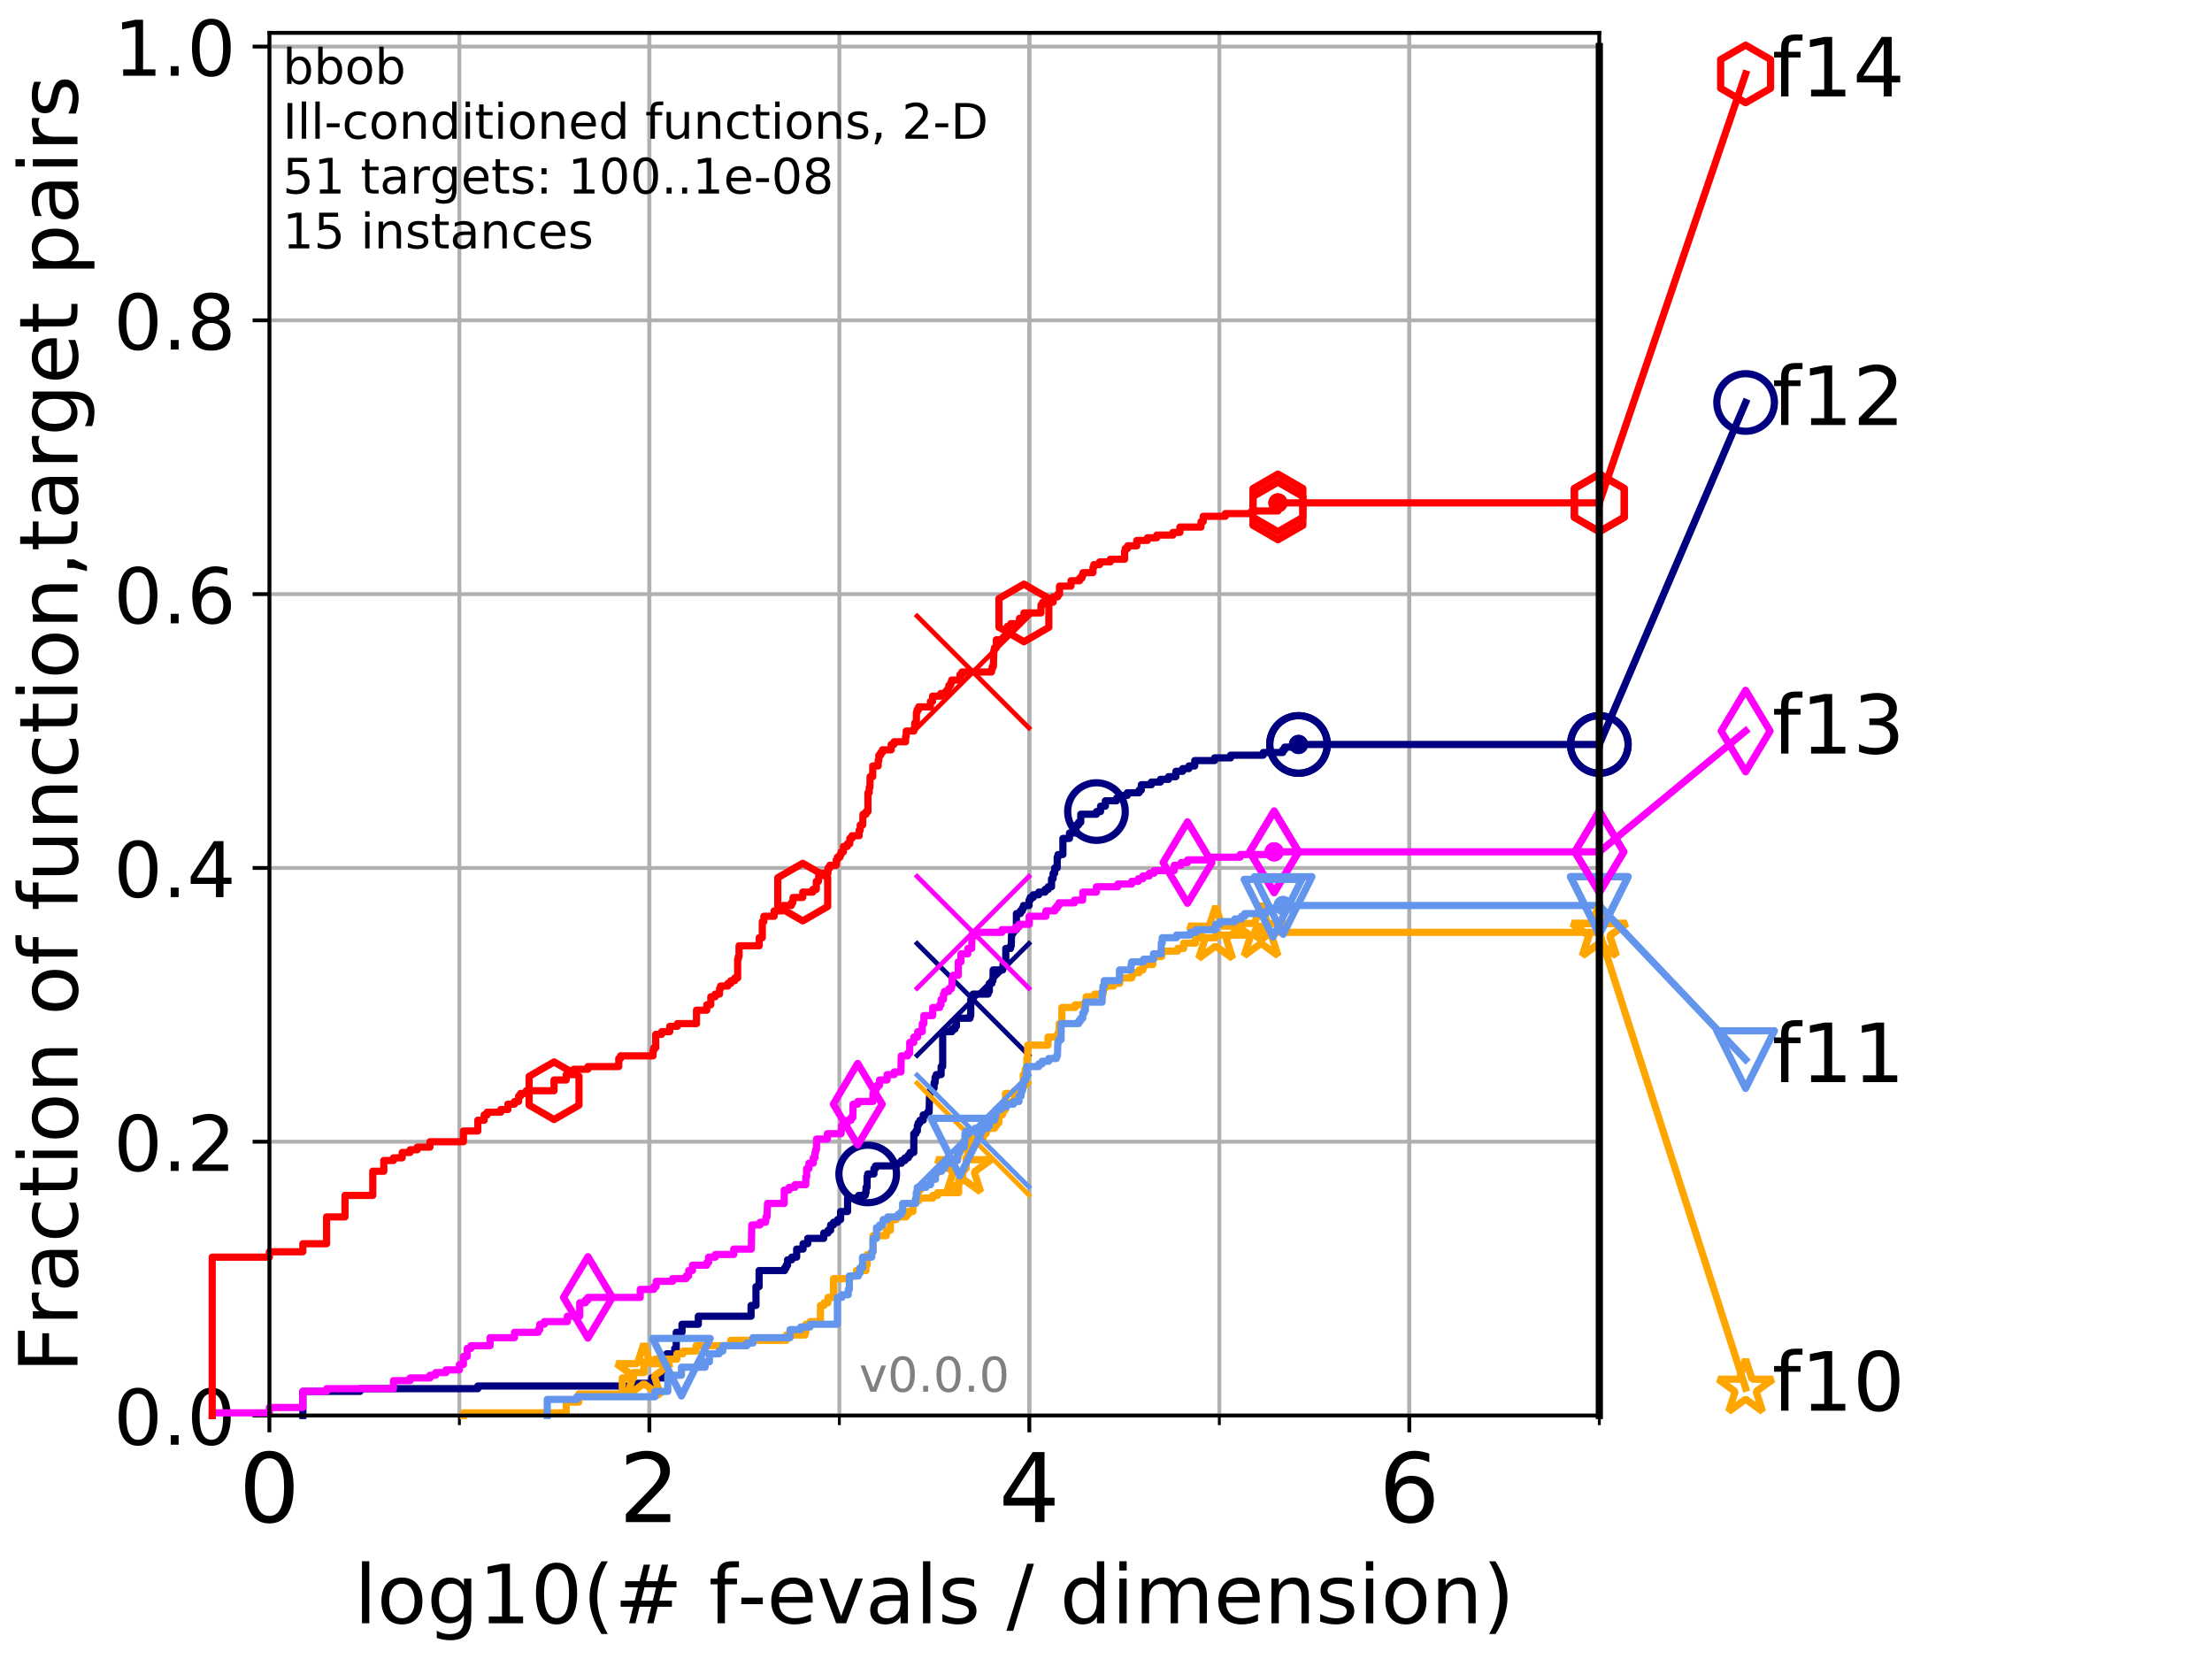 <?xml version="1.0" encoding="utf-8" standalone="no"?>
<!DOCTYPE svg PUBLIC "-//W3C//DTD SVG 1.1//EN"
  "http://www.w3.org/Graphics/SVG/1.1/DTD/svg11.dtd">
<!-- Created with matplotlib (http://matplotlib.org/) -->
<svg height="345.6pt" version="1.1" viewBox="0 0 460.8 345.6" width="460.8pt" xmlns="http://www.w3.org/2000/svg" xmlns:xlink="http://www.w3.org/1999/xlink">
 <defs>
  <style type="text/css">
*{stroke-linecap:butt;stroke-linejoin:round;}
  </style>
 </defs>
 <g id="figure_1">
  <g id="patch_1">
   <path d="M 0 345.6 
L 460.8 345.6 
L 460.8 0 
L 0 0 
z
" style="fill:#ffffff;"/>
  </g>
  <g id="axes_1">
   <g id="patch_2">
    <path d="M 56.12 294.88 
L 333.168 294.88 
L 333.168 6.845 
L 56.12 6.845 
z
" style="fill:#ffffff;"/>
   </g>
   <g id="matplotlib.axis_1">
    <g id="xtick_1">
     <g id="line2d_1">
      <path clip-path="url(#p8aa3233fd5)" d="M 56.12 294.88 
L 56.12 6.845 
" style="fill:none;stroke:#b0b0b0;stroke-linecap:square;stroke-width:0.8;"/>
     </g>
     <g id="line2d_2">
      <defs>
       <path d="M 0 0 
L 0 3.5 
" id="mb58c1af217" style="stroke:#000000;stroke-width:0.8;"/>
      </defs>
      <g>
       <use style="stroke:#000000;stroke-width:0.8;" x="56.12" xlink:href="#mb58c1af217" y="294.88"/>
      </g>
     </g>
     <g id="text_1">
      <!-- 0 -->
      <defs>
       <path d="M 31.781 66.406 
Q 24.172 66.406 20.328 58.906 
Q 16.5 51.422 16.5 36.375 
Q 16.5 21.391 20.328 13.891 
Q 24.172 6.391 31.781 6.391 
Q 39.453 6.391 43.281 13.891 
Q 47.125 21.391 47.125 36.375 
Q 47.125 51.422 43.281 58.906 
Q 39.453 66.406 31.781 66.406 
z
M 31.781 74.219 
Q 44.047 74.219 50.516 64.516 
Q 56.984 54.828 56.984 36.375 
Q 56.984 17.969 50.516 8.266 
Q 44.047 -1.422 31.781 -1.422 
Q 19.531 -1.422 13.062 8.266 
Q 6.594 17.969 6.594 36.375 
Q 6.594 54.828 13.062 64.516 
Q 19.531 74.219 31.781 74.219 
z
" id="DejaVuSans-30"/>
      </defs>
      <g transform="translate(49.758 317.077)scale(0.2 -0.2)">
       <use xlink:href="#DejaVuSans-30"/>
      </g>
     </g>
    </g>
    <g id="xtick_2">
     <g id="line2d_3">
      <path clip-path="url(#p8aa3233fd5)" d="M 135.277 294.88 
L 135.277 6.845 
" style="fill:none;stroke:#b0b0b0;stroke-linecap:square;stroke-width:0.8;"/>
     </g>
     <g id="line2d_4">
      <g>
       <use style="stroke:#000000;stroke-width:0.8;" x="135.277" xlink:href="#mb58c1af217" y="294.88"/>
      </g>
     </g>
     <g id="text_2">
      <!-- 2 -->
      <defs>
       <path d="M 19.188 8.297 
L 53.609 8.297 
L 53.609 0 
L 7.328 0 
L 7.328 8.297 
Q 12.938 14.109 22.625 23.891 
Q 32.328 33.688 34.812 36.531 
Q 39.547 41.844 41.422 45.531 
Q 43.312 49.219 43.312 52.781 
Q 43.312 58.594 39.234 62.25 
Q 35.156 65.922 28.609 65.922 
Q 23.969 65.922 18.812 64.312 
Q 13.672 62.703 7.812 59.422 
L 7.812 69.391 
Q 13.766 71.781 18.938 73 
Q 24.125 74.219 28.422 74.219 
Q 39.75 74.219 46.484 68.547 
Q 53.219 62.891 53.219 53.422 
Q 53.219 48.922 51.531 44.891 
Q 49.859 40.875 45.406 35.406 
Q 44.188 33.984 37.641 27.219 
Q 31.109 20.453 19.188 8.297 
z
" id="DejaVuSans-32"/>
      </defs>
      <g transform="translate(128.914 317.077)scale(0.2 -0.2)">
       <use xlink:href="#DejaVuSans-32"/>
      </g>
     </g>
    </g>
    <g id="xtick_3">
     <g id="line2d_5">
      <path clip-path="url(#p8aa3233fd5)" d="M 214.433 294.88 
L 214.433 6.845 
" style="fill:none;stroke:#b0b0b0;stroke-linecap:square;stroke-width:0.8;"/>
     </g>
     <g id="line2d_6">
      <g>
       <use style="stroke:#000000;stroke-width:0.8;" x="214.433" xlink:href="#mb58c1af217" y="294.88"/>
      </g>
     </g>
     <g id="text_3">
      <!-- 4 -->
      <defs>
       <path d="M 37.797 64.312 
L 12.891 25.391 
L 37.797 25.391 
z
M 35.203 72.906 
L 47.609 72.906 
L 47.609 25.391 
L 58.016 25.391 
L 58.016 17.188 
L 47.609 17.188 
L 47.609 0 
L 37.797 0 
L 37.797 17.188 
L 4.891 17.188 
L 4.891 26.703 
z
" id="DejaVuSans-34"/>
      </defs>
      <g transform="translate(208.071 317.077)scale(0.2 -0.2)">
       <use xlink:href="#DejaVuSans-34"/>
      </g>
     </g>
    </g>
    <g id="xtick_4">
     <g id="line2d_7">
      <path clip-path="url(#p8aa3233fd5)" d="M 293.59 294.88 
L 293.59 6.845 
" style="fill:none;stroke:#b0b0b0;stroke-linecap:square;stroke-width:0.8;"/>
     </g>
     <g id="line2d_8">
      <g>
       <use style="stroke:#000000;stroke-width:0.8;" x="293.59" xlink:href="#mb58c1af217" y="294.88"/>
      </g>
     </g>
     <g id="text_4">
      <!-- 6 -->
      <defs>
       <path d="M 33.016 40.375 
Q 26.375 40.375 22.484 35.828 
Q 18.609 31.297 18.609 23.391 
Q 18.609 15.531 22.484 10.953 
Q 26.375 6.391 33.016 6.391 
Q 39.656 6.391 43.531 10.953 
Q 47.406 15.531 47.406 23.391 
Q 47.406 31.297 43.531 35.828 
Q 39.656 40.375 33.016 40.375 
z
M 52.594 71.297 
L 52.594 62.312 
Q 48.875 64.062 45.094 64.984 
Q 41.312 65.922 37.594 65.922 
Q 27.828 65.922 22.672 59.328 
Q 17.531 52.734 16.797 39.406 
Q 19.672 43.656 24.016 45.922 
Q 28.375 48.188 33.594 48.188 
Q 44.578 48.188 50.953 41.516 
Q 57.328 34.859 57.328 23.391 
Q 57.328 12.156 50.688 5.359 
Q 44.047 -1.422 33.016 -1.422 
Q 20.359 -1.422 13.672 8.266 
Q 6.984 17.969 6.984 36.375 
Q 6.984 53.656 15.188 63.938 
Q 23.391 74.219 37.203 74.219 
Q 40.922 74.219 44.703 73.484 
Q 48.484 72.75 52.594 71.297 
z
" id="DejaVuSans-36"/>
      </defs>
      <g transform="translate(287.227 317.077)scale(0.2 -0.2)">
       <use xlink:href="#DejaVuSans-36"/>
      </g>
     </g>
    </g>
    <g id="xtick_5">
     <g id="line2d_9">
      <path clip-path="url(#p8aa3233fd5)" d="M 56.12 294.88 
L 56.12 6.845 
" style="fill:none;stroke:#b0b0b0;stroke-linecap:square;stroke-width:0.8;"/>
     </g>
     <g id="line2d_10">
      <defs>
       <path d="M 0 0 
L 0 2 
" id="m8251976c33" style="stroke:#000000;stroke-width:0.6;"/>
      </defs>
      <g>
       <use style="stroke:#000000;stroke-width:0.6;" x="56.12" xlink:href="#m8251976c33" y="294.88"/>
      </g>
     </g>
    </g>
    <g id="xtick_6">
     <g id="line2d_11">
      <path clip-path="url(#p8aa3233fd5)" d="M 95.698 294.88 
L 95.698 6.845 
" style="fill:none;stroke:#b0b0b0;stroke-linecap:square;stroke-width:0.8;"/>
     </g>
     <g id="line2d_12">
      <g>
       <use style="stroke:#000000;stroke-width:0.6;" x="95.698" xlink:href="#m8251976c33" y="294.88"/>
      </g>
     </g>
    </g>
    <g id="xtick_7">
     <g id="line2d_13">
      <path clip-path="url(#p8aa3233fd5)" d="M 135.277 294.88 
L 135.277 6.845 
" style="fill:none;stroke:#b0b0b0;stroke-linecap:square;stroke-width:0.8;"/>
     </g>
     <g id="line2d_14">
      <g>
       <use style="stroke:#000000;stroke-width:0.6;" x="135.277" xlink:href="#m8251976c33" y="294.88"/>
      </g>
     </g>
    </g>
    <g id="xtick_8">
     <g id="line2d_15">
      <path clip-path="url(#p8aa3233fd5)" d="M 174.855 294.88 
L 174.855 6.845 
" style="fill:none;stroke:#b0b0b0;stroke-linecap:square;stroke-width:0.8;"/>
     </g>
     <g id="line2d_16">
      <g>
       <use style="stroke:#000000;stroke-width:0.6;" x="174.855" xlink:href="#m8251976c33" y="294.88"/>
      </g>
     </g>
    </g>
    <g id="xtick_9">
     <g id="line2d_17">
      <path clip-path="url(#p8aa3233fd5)" d="M 214.433 294.88 
L 214.433 6.845 
" style="fill:none;stroke:#b0b0b0;stroke-linecap:square;stroke-width:0.8;"/>
     </g>
     <g id="line2d_18">
      <g>
       <use style="stroke:#000000;stroke-width:0.6;" x="214.433" xlink:href="#m8251976c33" y="294.88"/>
      </g>
     </g>
    </g>
    <g id="xtick_10">
     <g id="line2d_19">
      <path clip-path="url(#p8aa3233fd5)" d="M 254.011 294.88 
L 254.011 6.845 
" style="fill:none;stroke:#b0b0b0;stroke-linecap:square;stroke-width:0.8;"/>
     </g>
     <g id="line2d_20">
      <g>
       <use style="stroke:#000000;stroke-width:0.6;" x="254.011" xlink:href="#m8251976c33" y="294.88"/>
      </g>
     </g>
    </g>
    <g id="xtick_11">
     <g id="line2d_21">
      <path clip-path="url(#p8aa3233fd5)" d="M 293.59 294.88 
L 293.59 6.845 
" style="fill:none;stroke:#b0b0b0;stroke-linecap:square;stroke-width:0.8;"/>
     </g>
     <g id="line2d_22">
      <g>
       <use style="stroke:#000000;stroke-width:0.6;" x="293.59" xlink:href="#m8251976c33" y="294.88"/>
      </g>
     </g>
    </g>
    <g id="xtick_12">
     <g id="line2d_23">
      <path clip-path="url(#p8aa3233fd5)" d="M 333.168 294.88 
L 333.168 6.845 
" style="fill:none;stroke:#b0b0b0;stroke-linecap:square;stroke-width:0.8;"/>
     </g>
     <g id="line2d_24">
      <g>
       <use style="stroke:#000000;stroke-width:0.6;" x="333.168" xlink:href="#m8251976c33" y="294.88"/>
      </g>
     </g>
    </g>
    <g id="text_5">
     <!-- log10(# f-evals / dimension) -->
     <defs>
      <path d="M 9.422 75.984 
L 18.406 75.984 
L 18.406 0 
L 9.422 0 
z
" id="DejaVuSans-6c"/>
      <path d="M 30.609 48.391 
Q 23.391 48.391 19.188 42.75 
Q 14.984 37.109 14.984 27.297 
Q 14.984 17.484 19.156 11.844 
Q 23.344 6.203 30.609 6.203 
Q 37.797 6.203 41.984 11.859 
Q 46.188 17.531 46.188 27.297 
Q 46.188 37.016 41.984 42.703 
Q 37.797 48.391 30.609 48.391 
z
M 30.609 56 
Q 42.328 56 49.016 48.375 
Q 55.719 40.766 55.719 27.297 
Q 55.719 13.875 49.016 6.219 
Q 42.328 -1.422 30.609 -1.422 
Q 18.844 -1.422 12.172 6.219 
Q 5.516 13.875 5.516 27.297 
Q 5.516 40.766 12.172 48.375 
Q 18.844 56 30.609 56 
z
" id="DejaVuSans-6f"/>
      <path d="M 45.406 27.984 
Q 45.406 37.75 41.375 43.109 
Q 37.359 48.484 30.078 48.484 
Q 22.859 48.484 18.828 43.109 
Q 14.797 37.75 14.797 27.984 
Q 14.797 18.266 18.828 12.891 
Q 22.859 7.516 30.078 7.516 
Q 37.359 7.516 41.375 12.891 
Q 45.406 18.266 45.406 27.984 
z
M 54.391 6.781 
Q 54.391 -7.172 48.188 -13.984 
Q 42 -20.797 29.203 -20.797 
Q 24.469 -20.797 20.266 -20.094 
Q 16.062 -19.391 12.109 -17.922 
L 12.109 -9.188 
Q 16.062 -11.328 19.922 -12.344 
Q 23.781 -13.375 27.781 -13.375 
Q 36.625 -13.375 41.016 -8.766 
Q 45.406 -4.156 45.406 5.172 
L 45.406 9.625 
Q 42.625 4.781 38.281 2.391 
Q 33.938 0 27.875 0 
Q 17.828 0 11.672 7.656 
Q 5.516 15.328 5.516 27.984 
Q 5.516 40.672 11.672 48.328 
Q 17.828 56 27.875 56 
Q 33.938 56 38.281 53.609 
Q 42.625 51.219 45.406 46.391 
L 45.406 54.688 
L 54.391 54.688 
z
" id="DejaVuSans-67"/>
      <path d="M 12.406 8.297 
L 28.516 8.297 
L 28.516 63.922 
L 10.984 60.406 
L 10.984 69.391 
L 28.422 72.906 
L 38.281 72.906 
L 38.281 8.297 
L 54.391 8.297 
L 54.391 0 
L 12.406 0 
z
" id="DejaVuSans-31"/>
      <path d="M 31 75.875 
Q 24.469 64.656 21.281 53.656 
Q 18.109 42.672 18.109 31.391 
Q 18.109 20.125 21.312 9.062 
Q 24.516 -2 31 -13.188 
L 23.188 -13.188 
Q 15.875 -1.703 12.234 9.375 
Q 8.594 20.453 8.594 31.391 
Q 8.594 42.281 12.203 53.312 
Q 15.828 64.359 23.188 75.875 
z
" id="DejaVuSans-28"/>
      <path d="M 51.125 44 
L 36.922 44 
L 32.812 27.688 
L 47.125 27.688 
z
M 43.797 71.781 
L 38.719 51.516 
L 52.984 51.516 
L 58.109 71.781 
L 65.922 71.781 
L 60.891 51.516 
L 76.125 51.516 
L 76.125 44 
L 58.984 44 
L 54.984 27.688 
L 70.516 27.688 
L 70.516 20.219 
L 53.078 20.219 
L 48 0 
L 40.188 0 
L 45.219 20.219 
L 30.906 20.219 
L 25.875 0 
L 18.016 0 
L 23.094 20.219 
L 7.719 20.219 
L 7.719 27.688 
L 24.906 27.688 
L 29 44 
L 13.281 44 
L 13.281 51.516 
L 30.906 51.516 
L 35.891 71.781 
z
" id="DejaVuSans-23"/>
      <path id="DejaVuSans-20"/>
      <path d="M 37.109 75.984 
L 37.109 68.5 
L 28.516 68.5 
Q 23.688 68.5 21.797 66.547 
Q 19.922 64.594 19.922 59.516 
L 19.922 54.688 
L 34.719 54.688 
L 34.719 47.703 
L 19.922 47.703 
L 19.922 0 
L 10.891 0 
L 10.891 47.703 
L 2.297 47.703 
L 2.297 54.688 
L 10.891 54.688 
L 10.891 58.5 
Q 10.891 67.625 15.141 71.797 
Q 19.391 75.984 28.609 75.984 
z
" id="DejaVuSans-66"/>
      <path d="M 4.891 31.391 
L 31.203 31.391 
L 31.203 23.391 
L 4.891 23.391 
z
" id="DejaVuSans-2d"/>
      <path d="M 56.203 29.594 
L 56.203 25.203 
L 14.891 25.203 
Q 15.484 15.922 20.484 11.062 
Q 25.484 6.203 34.422 6.203 
Q 39.594 6.203 44.453 7.469 
Q 49.312 8.734 54.109 11.281 
L 54.109 2.781 
Q 49.266 0.734 44.188 -0.344 
Q 39.109 -1.422 33.891 -1.422 
Q 20.797 -1.422 13.156 6.188 
Q 5.516 13.812 5.516 26.812 
Q 5.516 40.234 12.766 48.109 
Q 20.016 56 32.328 56 
Q 43.359 56 49.781 48.891 
Q 56.203 41.797 56.203 29.594 
z
M 47.219 32.234 
Q 47.125 39.594 43.094 43.984 
Q 39.062 48.391 32.422 48.391 
Q 24.906 48.391 20.391 44.141 
Q 15.875 39.891 15.188 32.172 
z
" id="DejaVuSans-65"/>
      <path d="M 2.984 54.688 
L 12.5 54.688 
L 29.594 8.797 
L 46.688 54.688 
L 56.203 54.688 
L 35.688 0 
L 23.484 0 
z
" id="DejaVuSans-76"/>
      <path d="M 34.281 27.484 
Q 23.391 27.484 19.188 25 
Q 14.984 22.516 14.984 16.5 
Q 14.984 11.719 18.141 8.906 
Q 21.297 6.109 26.703 6.109 
Q 34.188 6.109 38.703 11.406 
Q 43.219 16.703 43.219 25.484 
L 43.219 27.484 
z
M 52.203 31.203 
L 52.203 0 
L 43.219 0 
L 43.219 8.297 
Q 40.141 3.328 35.547 0.953 
Q 30.953 -1.422 24.312 -1.422 
Q 15.922 -1.422 10.953 3.297 
Q 6 8.016 6 15.922 
Q 6 25.141 12.172 29.828 
Q 18.359 34.516 30.609 34.516 
L 43.219 34.516 
L 43.219 35.406 
Q 43.219 41.609 39.141 45 
Q 35.062 48.391 27.688 48.391 
Q 23 48.391 18.547 47.266 
Q 14.109 46.141 10.016 43.891 
L 10.016 52.203 
Q 14.938 54.109 19.578 55.047 
Q 24.219 56 28.609 56 
Q 40.484 56 46.344 49.844 
Q 52.203 43.703 52.203 31.203 
z
" id="DejaVuSans-61"/>
      <path d="M 44.281 53.078 
L 44.281 44.578 
Q 40.484 46.531 36.375 47.5 
Q 32.281 48.484 27.875 48.484 
Q 21.188 48.484 17.844 46.438 
Q 14.5 44.391 14.5 40.281 
Q 14.5 37.156 16.891 35.375 
Q 19.281 33.594 26.516 31.984 
L 29.594 31.297 
Q 39.156 29.25 43.188 25.516 
Q 47.219 21.781 47.219 15.094 
Q 47.219 7.469 41.188 3.016 
Q 35.156 -1.422 24.609 -1.422 
Q 20.219 -1.422 15.453 -0.562 
Q 10.688 0.297 5.422 2 
L 5.422 11.281 
Q 10.406 8.688 15.234 7.391 
Q 20.062 6.109 24.812 6.109 
Q 31.156 6.109 34.562 8.281 
Q 37.984 10.453 37.984 14.406 
Q 37.984 18.062 35.516 20.016 
Q 33.062 21.969 24.703 23.781 
L 21.578 24.516 
Q 13.234 26.266 9.516 29.906 
Q 5.812 33.547 5.812 39.891 
Q 5.812 47.609 11.281 51.797 
Q 16.75 56 26.812 56 
Q 31.781 56 36.172 55.266 
Q 40.578 54.547 44.281 53.078 
z
" id="DejaVuSans-73"/>
      <path d="M 25.391 72.906 
L 33.688 72.906 
L 8.297 -9.281 
L 0 -9.281 
z
" id="DejaVuSans-2f"/>
      <path d="M 45.406 46.391 
L 45.406 75.984 
L 54.391 75.984 
L 54.391 0 
L 45.406 0 
L 45.406 8.203 
Q 42.578 3.328 38.25 0.953 
Q 33.938 -1.422 27.875 -1.422 
Q 17.969 -1.422 11.734 6.484 
Q 5.516 14.406 5.516 27.297 
Q 5.516 40.188 11.734 48.094 
Q 17.969 56 27.875 56 
Q 33.938 56 38.25 53.625 
Q 42.578 51.266 45.406 46.391 
z
M 14.797 27.297 
Q 14.797 17.391 18.875 11.75 
Q 22.953 6.109 30.078 6.109 
Q 37.203 6.109 41.297 11.75 
Q 45.406 17.391 45.406 27.297 
Q 45.406 37.203 41.297 42.844 
Q 37.203 48.484 30.078 48.484 
Q 22.953 48.484 18.875 42.844 
Q 14.797 37.203 14.797 27.297 
z
" id="DejaVuSans-64"/>
      <path d="M 9.422 54.688 
L 18.406 54.688 
L 18.406 0 
L 9.422 0 
z
M 9.422 75.984 
L 18.406 75.984 
L 18.406 64.594 
L 9.422 64.594 
z
" id="DejaVuSans-69"/>
      <path d="M 52 44.188 
Q 55.375 50.25 60.062 53.125 
Q 64.75 56 71.094 56 
Q 79.641 56 84.281 50.016 
Q 88.922 44.047 88.922 33.016 
L 88.922 0 
L 79.891 0 
L 79.891 32.719 
Q 79.891 40.578 77.094 44.375 
Q 74.312 48.188 68.609 48.188 
Q 61.625 48.188 57.562 43.547 
Q 53.516 38.922 53.516 30.906 
L 53.516 0 
L 44.484 0 
L 44.484 32.719 
Q 44.484 40.625 41.703 44.406 
Q 38.922 48.188 33.109 48.188 
Q 26.219 48.188 22.156 43.531 
Q 18.109 38.875 18.109 30.906 
L 18.109 0 
L 9.078 0 
L 9.078 54.688 
L 18.109 54.688 
L 18.109 46.188 
Q 21.188 51.219 25.484 53.609 
Q 29.781 56 35.688 56 
Q 41.656 56 45.828 52.969 
Q 50 49.953 52 44.188 
z
" id="DejaVuSans-6d"/>
      <path d="M 54.891 33.016 
L 54.891 0 
L 45.906 0 
L 45.906 32.719 
Q 45.906 40.484 42.875 44.328 
Q 39.844 48.188 33.797 48.188 
Q 26.516 48.188 22.312 43.547 
Q 18.109 38.922 18.109 30.906 
L 18.109 0 
L 9.078 0 
L 9.078 54.688 
L 18.109 54.688 
L 18.109 46.188 
Q 21.344 51.125 25.703 53.562 
Q 30.078 56 35.797 56 
Q 45.219 56 50.047 50.172 
Q 54.891 44.344 54.891 33.016 
z
" id="DejaVuSans-6e"/>
      <path d="M 8.016 75.875 
L 15.828 75.875 
Q 23.141 64.359 26.781 53.312 
Q 30.422 42.281 30.422 31.391 
Q 30.422 20.453 26.781 9.375 
Q 23.141 -1.703 15.828 -13.188 
L 8.016 -13.188 
Q 14.5 -2 17.703 9.062 
Q 20.906 20.125 20.906 31.391 
Q 20.906 42.672 17.703 53.656 
Q 14.5 64.656 8.016 75.875 
z
" id="DejaVuSans-29"/>
     </defs>
     <g transform="translate(73.803 338.154)scale(0.17 -0.17)">
      <use xlink:href="#DejaVuSans-6c"/>
      <use x="27.783" xlink:href="#DejaVuSans-6f"/>
      <use x="88.965" xlink:href="#DejaVuSans-67"/>
      <use x="152.441" xlink:href="#DejaVuSans-31"/>
      <use x="216.064" xlink:href="#DejaVuSans-30"/>
      <use x="279.688" xlink:href="#DejaVuSans-28"/>
      <use x="318.701" xlink:href="#DejaVuSans-23"/>
      <use x="402.49" xlink:href="#DejaVuSans-20"/>
      <use x="434.277" xlink:href="#DejaVuSans-66"/>
      <use x="469.404" xlink:href="#DejaVuSans-2d"/>
      <use x="505.488" xlink:href="#DejaVuSans-65"/>
      <use x="567.012" xlink:href="#DejaVuSans-76"/>
      <use x="626.191" xlink:href="#DejaVuSans-61"/>
      <use x="687.471" xlink:href="#DejaVuSans-6c"/>
      <use x="715.254" xlink:href="#DejaVuSans-73"/>
      <use x="767.354" xlink:href="#DejaVuSans-20"/>
      <use x="799.141" xlink:href="#DejaVuSans-2f"/>
      <use x="832.832" xlink:href="#DejaVuSans-20"/>
      <use x="864.619" xlink:href="#DejaVuSans-64"/>
      <use x="928.096" xlink:href="#DejaVuSans-69"/>
      <use x="955.879" xlink:href="#DejaVuSans-6d"/>
      <use x="1053.291" xlink:href="#DejaVuSans-65"/>
      <use x="1114.814" xlink:href="#DejaVuSans-6e"/>
      <use x="1178.193" xlink:href="#DejaVuSans-73"/>
      <use x="1230.293" xlink:href="#DejaVuSans-69"/>
      <use x="1258.076" xlink:href="#DejaVuSans-6f"/>
      <use x="1319.258" xlink:href="#DejaVuSans-6e"/>
      <use x="1382.637" xlink:href="#DejaVuSans-29"/>
     </g>
    </g>
   </g>
   <g id="matplotlib.axis_2">
    <g id="ytick_1">
     <g id="line2d_25">
      <path clip-path="url(#p8aa3233fd5)" d="M 56.12 294.88 
L 333.168 294.88 
" style="fill:none;stroke:#b0b0b0;stroke-linecap:square;stroke-width:0.8;"/>
     </g>
     <g id="line2d_26">
      <defs>
       <path d="M 0 0 
L -3.5 0 
" id="m3ba966ddb1" style="stroke:#000000;stroke-width:0.8;"/>
      </defs>
      <g>
       <use style="stroke:#000000;stroke-width:0.8;" x="56.12" xlink:href="#m3ba966ddb1" y="294.88"/>
      </g>
     </g>
     <g id="text_6">
      <!-- 0.0 -->
      <defs>
       <path d="M 10.688 12.406 
L 21 12.406 
L 21 0 
L 10.688 0 
z
" id="DejaVuSans-2e"/>
      </defs>
      <g transform="translate(23.675 300.959)scale(0.16 -0.16)">
       <use xlink:href="#DejaVuSans-30"/>
       <use x="63.623" xlink:href="#DejaVuSans-2e"/>
       <use x="95.41" xlink:href="#DejaVuSans-30"/>
      </g>
     </g>
    </g>
    <g id="ytick_2">
     <g id="line2d_27">
      <path clip-path="url(#p8aa3233fd5)" d="M 56.12 237.843 
L 333.168 237.843 
" style="fill:none;stroke:#b0b0b0;stroke-linecap:square;stroke-width:0.8;"/>
     </g>
     <g id="line2d_28">
      <g>
       <use style="stroke:#000000;stroke-width:0.8;" x="56.12" xlink:href="#m3ba966ddb1" y="237.843"/>
      </g>
     </g>
     <g id="text_7">
      <!-- 0.2 -->
      <g transform="translate(23.675 243.922)scale(0.16 -0.16)">
       <use xlink:href="#DejaVuSans-30"/>
       <use x="63.623" xlink:href="#DejaVuSans-2e"/>
       <use x="95.41" xlink:href="#DejaVuSans-32"/>
      </g>
     </g>
    </g>
    <g id="ytick_3">
     <g id="line2d_29">
      <path clip-path="url(#p8aa3233fd5)" d="M 56.12 180.807 
L 333.168 180.807 
" style="fill:none;stroke:#b0b0b0;stroke-linecap:square;stroke-width:0.8;"/>
     </g>
     <g id="line2d_30">
      <g>
       <use style="stroke:#000000;stroke-width:0.8;" x="56.12" xlink:href="#m3ba966ddb1" y="180.807"/>
      </g>
     </g>
     <g id="text_8">
      <!-- 0.4 -->
      <g transform="translate(23.675 186.886)scale(0.16 -0.16)">
       <use xlink:href="#DejaVuSans-30"/>
       <use x="63.623" xlink:href="#DejaVuSans-2e"/>
       <use x="95.41" xlink:href="#DejaVuSans-34"/>
      </g>
     </g>
    </g>
    <g id="ytick_4">
     <g id="line2d_31">
      <path clip-path="url(#p8aa3233fd5)" d="M 56.12 123.77 
L 333.168 123.77 
" style="fill:none;stroke:#b0b0b0;stroke-linecap:square;stroke-width:0.8;"/>
     </g>
     <g id="line2d_32">
      <g>
       <use style="stroke:#000000;stroke-width:0.8;" x="56.12" xlink:href="#m3ba966ddb1" y="123.77"/>
      </g>
     </g>
     <g id="text_9">
      <!-- 0.6 -->
      <g transform="translate(23.675 129.849)scale(0.16 -0.16)">
       <use xlink:href="#DejaVuSans-30"/>
       <use x="63.623" xlink:href="#DejaVuSans-2e"/>
       <use x="95.41" xlink:href="#DejaVuSans-36"/>
      </g>
     </g>
    </g>
    <g id="ytick_5">
     <g id="line2d_33">
      <path clip-path="url(#p8aa3233fd5)" d="M 56.12 66.734 
L 333.168 66.734 
" style="fill:none;stroke:#b0b0b0;stroke-linecap:square;stroke-width:0.8;"/>
     </g>
     <g id="line2d_34">
      <g>
       <use style="stroke:#000000;stroke-width:0.8;" x="56.12" xlink:href="#m3ba966ddb1" y="66.734"/>
      </g>
     </g>
     <g id="text_10">
      <!-- 0.8 -->
      <defs>
       <path d="M 31.781 34.625 
Q 24.75 34.625 20.719 30.859 
Q 16.703 27.094 16.703 20.516 
Q 16.703 13.922 20.719 10.156 
Q 24.75 6.391 31.781 6.391 
Q 38.812 6.391 42.859 10.172 
Q 46.922 13.969 46.922 20.516 
Q 46.922 27.094 42.891 30.859 
Q 38.875 34.625 31.781 34.625 
z
M 21.922 38.812 
Q 15.578 40.375 12.031 44.719 
Q 8.5 49.078 8.5 55.328 
Q 8.5 64.062 14.719 69.141 
Q 20.953 74.219 31.781 74.219 
Q 42.672 74.219 48.875 69.141 
Q 55.078 64.062 55.078 55.328 
Q 55.078 49.078 51.531 44.719 
Q 48 40.375 41.703 38.812 
Q 48.828 37.156 52.797 32.312 
Q 56.781 27.484 56.781 20.516 
Q 56.781 9.906 50.312 4.234 
Q 43.844 -1.422 31.781 -1.422 
Q 19.734 -1.422 13.25 4.234 
Q 6.781 9.906 6.781 20.516 
Q 6.781 27.484 10.781 32.312 
Q 14.797 37.156 21.922 38.812 
z
M 18.312 54.391 
Q 18.312 48.734 21.844 45.562 
Q 25.391 42.391 31.781 42.391 
Q 38.141 42.391 41.719 45.562 
Q 45.312 48.734 45.312 54.391 
Q 45.312 60.062 41.719 63.234 
Q 38.141 66.406 31.781 66.406 
Q 25.391 66.406 21.844 63.234 
Q 18.312 60.062 18.312 54.391 
z
" id="DejaVuSans-38"/>
      </defs>
      <g transform="translate(23.675 72.812)scale(0.16 -0.16)">
       <use xlink:href="#DejaVuSans-30"/>
       <use x="63.623" xlink:href="#DejaVuSans-2e"/>
       <use x="95.41" xlink:href="#DejaVuSans-38"/>
      </g>
     </g>
    </g>
    <g id="ytick_6">
     <g id="line2d_35">
      <path clip-path="url(#p8aa3233fd5)" d="M 56.12 9.697 
L 333.168 9.697 
" style="fill:none;stroke:#b0b0b0;stroke-linecap:square;stroke-width:0.8;"/>
     </g>
     <g id="line2d_36">
      <g>
       <use style="stroke:#000000;stroke-width:0.8;" x="56.12" xlink:href="#m3ba966ddb1" y="9.697"/>
      </g>
     </g>
     <g id="text_11">
      <!-- 1.0 -->
      <g transform="translate(23.675 15.776)scale(0.16 -0.16)">
       <use xlink:href="#DejaVuSans-31"/>
       <use x="63.623" xlink:href="#DejaVuSans-2e"/>
       <use x="95.41" xlink:href="#DejaVuSans-30"/>
      </g>
     </g>
    </g>
    <g id="text_12">
     <!-- Fraction of function,target pairs -->
     <defs>
      <path d="M 9.812 72.906 
L 51.703 72.906 
L 51.703 64.594 
L 19.672 64.594 
L 19.672 43.109 
L 48.578 43.109 
L 48.578 34.812 
L 19.672 34.812 
L 19.672 0 
L 9.812 0 
z
" id="DejaVuSans-46"/>
      <path d="M 41.109 46.297 
Q 39.594 47.172 37.812 47.578 
Q 36.031 48 33.891 48 
Q 26.266 48 22.188 43.047 
Q 18.109 38.094 18.109 28.812 
L 18.109 0 
L 9.078 0 
L 9.078 54.688 
L 18.109 54.688 
L 18.109 46.188 
Q 20.953 51.172 25.484 53.578 
Q 30.031 56 36.531 56 
Q 37.453 56 38.578 55.875 
Q 39.703 55.766 41.062 55.516 
z
" id="DejaVuSans-72"/>
      <path d="M 48.781 52.594 
L 48.781 44.188 
Q 44.969 46.297 41.141 47.344 
Q 37.312 48.391 33.406 48.391 
Q 24.656 48.391 19.812 42.844 
Q 14.984 37.312 14.984 27.297 
Q 14.984 17.281 19.812 11.734 
Q 24.656 6.203 33.406 6.203 
Q 37.312 6.203 41.141 7.25 
Q 44.969 8.297 48.781 10.406 
L 48.781 2.094 
Q 45.016 0.344 40.984 -0.531 
Q 36.969 -1.422 32.422 -1.422 
Q 20.062 -1.422 12.781 6.344 
Q 5.516 14.109 5.516 27.297 
Q 5.516 40.672 12.859 48.328 
Q 20.219 56 33.016 56 
Q 37.156 56 41.109 55.141 
Q 45.062 54.297 48.781 52.594 
z
" id="DejaVuSans-63"/>
      <path d="M 18.312 70.219 
L 18.312 54.688 
L 36.812 54.688 
L 36.812 47.703 
L 18.312 47.703 
L 18.312 18.016 
Q 18.312 11.328 20.141 9.422 
Q 21.969 7.516 27.594 7.516 
L 36.812 7.516 
L 36.812 0 
L 27.594 0 
Q 17.188 0 13.234 3.875 
Q 9.281 7.766 9.281 18.016 
L 9.281 47.703 
L 2.688 47.703 
L 2.688 54.688 
L 9.281 54.688 
L 9.281 70.219 
z
" id="DejaVuSans-74"/>
      <path d="M 8.5 21.578 
L 8.5 54.688 
L 17.484 54.688 
L 17.484 21.922 
Q 17.484 14.156 20.5 10.266 
Q 23.531 6.391 29.594 6.391 
Q 36.859 6.391 41.078 11.031 
Q 45.312 15.672 45.312 23.688 
L 45.312 54.688 
L 54.297 54.688 
L 54.297 0 
L 45.312 0 
L 45.312 8.406 
Q 42.047 3.422 37.719 1 
Q 33.406 -1.422 27.688 -1.422 
Q 18.266 -1.422 13.375 4.438 
Q 8.5 10.297 8.5 21.578 
z
M 31.109 56 
z
" id="DejaVuSans-75"/>
      <path d="M 11.719 12.406 
L 22.016 12.406 
L 22.016 4 
L 14.016 -11.625 
L 7.719 -11.625 
L 11.719 4 
z
" id="DejaVuSans-2c"/>
      <path d="M 18.109 8.203 
L 18.109 -20.797 
L 9.078 -20.797 
L 9.078 54.688 
L 18.109 54.688 
L 18.109 46.391 
Q 20.953 51.266 25.266 53.625 
Q 29.594 56 35.594 56 
Q 45.562 56 51.781 48.094 
Q 58.016 40.188 58.016 27.297 
Q 58.016 14.406 51.781 6.484 
Q 45.562 -1.422 35.594 -1.422 
Q 29.594 -1.422 25.266 0.953 
Q 20.953 3.328 18.109 8.203 
z
M 48.688 27.297 
Q 48.688 37.203 44.609 42.844 
Q 40.531 48.484 33.406 48.484 
Q 26.266 48.484 22.188 42.844 
Q 18.109 37.203 18.109 27.297 
Q 18.109 17.391 22.188 11.75 
Q 26.266 6.109 33.406 6.109 
Q 40.531 6.109 44.609 11.75 
Q 48.688 17.391 48.688 27.297 
z
" id="DejaVuSans-70"/>
     </defs>
     <g transform="translate(16.14 286.002)rotate(-90)scale(0.17 -0.17)">
      <use xlink:href="#DejaVuSans-46"/>
      <use x="57.41" xlink:href="#DejaVuSans-72"/>
      <use x="98.523" xlink:href="#DejaVuSans-61"/>
      <use x="159.803" xlink:href="#DejaVuSans-63"/>
      <use x="214.783" xlink:href="#DejaVuSans-74"/>
      <use x="253.992" xlink:href="#DejaVuSans-69"/>
      <use x="281.775" xlink:href="#DejaVuSans-6f"/>
      <use x="342.957" xlink:href="#DejaVuSans-6e"/>
      <use x="406.336" xlink:href="#DejaVuSans-20"/>
      <use x="438.123" xlink:href="#DejaVuSans-6f"/>
      <use x="499.305" xlink:href="#DejaVuSans-66"/>
      <use x="534.51" xlink:href="#DejaVuSans-20"/>
      <use x="566.297" xlink:href="#DejaVuSans-66"/>
      <use x="601.502" xlink:href="#DejaVuSans-75"/>
      <use x="664.881" xlink:href="#DejaVuSans-6e"/>
      <use x="728.26" xlink:href="#DejaVuSans-63"/>
      <use x="783.24" xlink:href="#DejaVuSans-74"/>
      <use x="822.449" xlink:href="#DejaVuSans-69"/>
      <use x="850.232" xlink:href="#DejaVuSans-6f"/>
      <use x="911.414" xlink:href="#DejaVuSans-6e"/>
      <use x="974.793" xlink:href="#DejaVuSans-2c"/>
      <use x="1006.58" xlink:href="#DejaVuSans-74"/>
      <use x="1045.789" xlink:href="#DejaVuSans-61"/>
      <use x="1107.068" xlink:href="#DejaVuSans-72"/>
      <use x="1148.166" xlink:href="#DejaVuSans-67"/>
      <use x="1211.643" xlink:href="#DejaVuSans-65"/>
      <use x="1273.166" xlink:href="#DejaVuSans-74"/>
      <use x="1312.375" xlink:href="#DejaVuSans-20"/>
      <use x="1344.162" xlink:href="#DejaVuSans-70"/>
      <use x="1407.639" xlink:href="#DejaVuSans-61"/>
      <use x="1468.918" xlink:href="#DejaVuSans-69"/>
      <use x="1496.701" xlink:href="#DejaVuSans-72"/>
      <use x="1537.814" xlink:href="#DejaVuSans-73"/>
     </g>
    </g>
   </g>
   <g id="line2d_37">
    <defs>
     <path d="M 0 1.5 
C 0.398 1.5 0.779 1.342 1.061 1.061 
C 1.342 0.779 1.5 0.398 1.5 0 
C 1.5 -0.398 1.342 -0.779 1.061 -1.061 
C 0.779 -1.342 0.398 -1.5 0 -1.5 
C -0.398 -1.5 -0.779 -1.342 -1.061 -1.061 
C -1.342 -0.779 -1.5 -0.398 -1.5 0 
C -1.5 0.398 -1.342 0.779 -1.061 1.061 
C -0.779 1.342 -0.398 1.5 0 1.5 
z
" id="m88e604dd7b" style="stroke:#000080;"/>
    </defs>
    <g>
     <use style="fill:#000080;stroke:#000080;" x="270.506" xlink:href="#m88e604dd7b" y="155.084"/>
     <use style="fill:#000080;stroke:#000080;" x="270.506" xlink:href="#m88e604dd7b" y="155.084"/>
    </g>
   </g>
   <g id="line2d_38">
    <path d="M 63.089 294.88 
L 63.089 289.847 
L 75.004 289.847 
L 75.004 289.288 
L 99.534 289.288 
L 99.534 288.729 
L 132.784 288.729 
L 132.784 288.17 
L 135.785 288.17 
L 135.785 287.051 
L 138.905 287.051 
L 138.905 282.019 
L 140.562 282.019 
L 140.562 280.9 
L 140.875 280.9 
L 140.875 277.545 
L 142.073 277.545 
L 142.073 275.868 
L 145.475 275.868 
L 145.475 274.19 
L 156.463 274.19 
L 156.463 271.954 
L 157.484 271.954 
L 157.484 268.039 
L 158.133 268.039 
L 158.133 264.684 
L 163.449 264.684 
L 163.449 264.125 
L 163.779 264.125 
L 163.779 263.566 
L 164.055 263.566 
L 164.055 262.447 
L 164.935 262.447 
L 164.935 261.888 
L 165.959 261.888 
L 165.959 260.211 
L 167.291 260.211 
L 167.291 259.092 
L 168.264 259.092 
L 168.264 257.974 
L 171.6 257.974 
L 171.6 256.856 
L 172.481 256.856 
L 172.481 256.296 
L 173.034 256.296 
L 173.034 255.178 
L 173.635 255.178 
L 173.635 254.619 
L 174.481 254.619 
L 174.481 254.06 
L 175.111 254.06 
L 175.111 252.382 
L 176.563 252.382 
L 176.563 249.586 
L 178.875 249.586 
L 178.875 249.027 
L 180.253 249.027 
L 180.253 248.468 
L 180.41 248.468 
L 180.41 247.35 
L 180.632 247.35 
L 180.632 245.113 
L 180.761 245.113 
L 180.761 244.554 
L 182.052 244.554 
L 182.052 243.435 
L 182.388 243.435 
L 182.388 242.876 
L 186.765 242.876 
L 186.765 242.317 
L 187.795 242.317 
L 187.795 241.758 
L 188.524 241.758 
L 188.524 241.199 
L 189.212 241.199 
L 189.212 240.639 
L 189.578 240.639 
L 189.578 240.08 
L 190.359 240.08 
L 190.359 236.166 
L 190.793 236.166 
L 190.793 235.607 
L 191.103 235.607 
L 191.103 234.488 
L 191.275 234.488 
L 191.275 233.929 
L 191.639 233.929 
L 191.639 233.37 
L 192.321 233.37 
L 192.321 232.252 
L 193.215 232.252 
L 193.215 231.692 
L 193.545 231.692 
L 193.655 227.778 
L 193.77 227.778 
L 193.77 227.219 
L 194.249 227.219 
L 194.249 226.66 
L 194.588 226.66 
L 194.588 225.541 
L 194.797 225.541 
L 194.797 224.423 
L 195.027 224.423 
L 195.027 223.864 
L 196.053 223.864 
L 196.053 222.186 
L 196.376 222.186 
L 196.376 214.917 
L 198.305 214.917 
L 198.305 214.358 
L 198.941 214.358 
L 198.941 213.799 
L 199.244 213.799 
L 199.244 212.121 
L 202.068 212.121 
L 202.068 211.562 
L 202.226 211.562 
L 202.226 208.207 
L 202.697 208.207 
L 202.697 207.088 
L 205.839 207.088 
L 205.839 206.529 
L 206.091 206.529 
L 206.091 204.852 
L 206.627 204.852 
L 206.627 204.292 
L 206.848 204.292 
L 206.896 202.056 
L 208.887 202.056 
L 208.942 200.937 
L 209.523 200.937 
L 209.523 197.582 
L 210.513 197.582 
L 210.513 197.023 
L 210.675 197.023 
L 210.718 194.786 
L 210.849 194.786 
L 210.849 194.227 
L 211.197 194.227 
L 211.197 193.668 
L 211.736 193.668 
L 211.736 190.313 
L 212.552 190.313 
L 212.552 189.754 
L 212.968 189.754 
L 212.968 189.195 
L 213.214 189.195 
L 213.214 188.635 
L 214.375 188.635 
L 214.375 187.517 
L 214.608 187.517 
L 214.608 186.958 
L 215.237 186.958 
L 215.237 186.399 
L 216.39 186.399 
L 216.39 185.839 
L 217.71 185.839 
L 217.71 185.28 
L 218.359 185.28 
L 218.359 184.721 
L 219.057 184.721 
L 219.057 183.044 
L 219.38 183.044 
L 219.38 181.925 
L 219.716 181.925 
L 219.716 180.807 
L 220.234 180.807 
L 220.234 178.57 
L 220.414 178.57 
L 220.414 178.011 
L 221.421 178.011 
L 221.421 174.656 
L 222.785 174.656 
L 222.785 173.537 
L 223.921 173.537 
L 223.921 172.978 
L 224.166 172.978 
L 224.166 171.86 
L 224.686 171.86 
L 224.686 171.301 
L 225.145 171.301 
L 225.145 169.623 
L 228.415 169.623 
L 228.415 169.064 
L 229.265 169.064 
L 229.265 167.946 
L 230.264 167.946 
L 230.264 166.827 
L 232.585 166.827 
L 232.585 166.268 
L 233.413 166.268 
L 233.413 165.709 
L 234.834 165.709 
L 234.834 165.15 
L 237.297 165.15 
L 237.297 164.591 
L 237.761 164.591 
L 237.761 163.472 
L 239.861 163.472 
L 239.861 162.913 
L 241.733 162.913 
L 241.733 162.354 
L 243.421 162.354 
L 243.421 161.795 
L 244.958 161.795 
L 244.958 160.676 
L 246.368 160.676 
L 246.368 160.117 
L 247.672 160.117 
L 247.672 159.558 
L 248.883 159.558 
L 248.883 158.44 
L 253.022 158.44 
L 253.022 157.88 
L 256.355 157.88 
L 256.355 157.321 
L 263.149 157.321 
L 263.149 156.762 
L 267.218 156.762 
L 267.218 156.203 
L 267.616 156.203 
L 267.616 155.644 
L 270.506 155.644 
L 270.506 155.084 
L 333.168 155.084 
L 333.168 155.084 
" style="fill:none;stroke:#000080;stroke-linecap:square;stroke-width:1.5;"/>
   </g>
   <g id="line2d_39">
    <defs>
     <path d="M 0 6 
C 1.591 6 3.117 5.368 4.243 4.243 
C 5.368 3.117 6 1.591 6 0 
C 6 -1.591 5.368 -3.117 4.243 -4.243 
C 3.117 -5.368 1.591 -6 0 -6 
C -1.591 -6 -3.117 -5.368 -4.243 -4.243 
C -5.368 -3.117 -6 -1.591 -6 0 
C -6 1.591 -5.368 3.117 -4.243 4.243 
C -3.117 5.368 -1.591 6 0 6 
z
" id="mecaa110d44" style="stroke:#000080;stroke-width:1.5;"/>
    </defs>
    <g>
     <use style="fill-opacity:0;stroke:#000080;stroke-width:1.5;" x="180.761" xlink:href="#mecaa110d44" y="244.554"/>
     <use style="fill-opacity:0;stroke:#000080;stroke-width:1.5;" x="228.415" xlink:href="#mecaa110d44" y="169.064"/>
     <use style="fill-opacity:0;stroke:#000080;stroke-width:1.5;" x="270.506" xlink:href="#mecaa110d44" y="155.084"/>
     <use style="fill-opacity:0;stroke:#000080;stroke-width:1.5;" x="270.506" xlink:href="#mecaa110d44" y="155.084"/>
     <use style="fill-opacity:0;stroke:#000080;stroke-width:1.5;" x="333.168" xlink:href="#mecaa110d44" y="155.084"/>
    </g>
   </g>
   <g id="line2d_40">
    <path style="fill:none;stroke:#000080;stroke-linecap:square;stroke-width:1.5;"/>
    <g/>
   </g>
   <g id="line2d_41">
    <path clip-path="url(#p8aa3233fd5)" d="M 202.692 208.207 
" style="fill:none;stroke:#000080;stroke-linecap:square;stroke-width:1.5;"/>
    <defs>
     <path d="M -12 12 
L 12 -12 
M -12 -12 
L 12 12 
" id="m6efd7560ba" style="stroke:#000080;"/>
    </defs>
    <g clip-path="url(#p8aa3233fd5)">
     <use style="fill:#000080;stroke:#000080;" x="202.692" xlink:href="#m6efd7560ba" y="208.207"/>
    </g>
   </g>
   <g id="line2d_42">
    <defs>
     <path d="M 0 1.5 
C 0.398 1.5 0.779 1.342 1.061 1.061 
C 1.342 0.779 1.5 0.398 1.5 0 
C 1.5 -0.398 1.342 -0.779 1.061 -1.061 
C 0.779 -1.342 0.398 -1.5 0 -1.5 
C -0.398 -1.5 -0.779 -1.342 -1.061 -1.061 
C -1.342 -0.779 -1.5 -0.398 -1.5 0 
C -1.5 0.398 -1.342 0.779 -1.061 1.061 
C -0.779 1.342 -0.398 1.5 0 1.5 
z
" id="m662ae8ed41" style="stroke:#ff00ff;"/>
    </defs>
    <g>
     <use style="fill:#ff00ff;stroke:#ff00ff;" x="265.425" xlink:href="#m662ae8ed41" y="177.452"/>
     <use style="fill:#ff00ff;stroke:#ff00ff;" x="265.425" xlink:href="#m662ae8ed41" y="177.452"/>
    </g>
   </g>
   <g id="line2d_43">
    <path d="M 44.206 294.88 
L 44.206 294.321 
L 56.12 294.321 
L 56.12 293.202 
L 63.089 293.202 
L 63.089 289.847 
L 68.034 289.847 
L 68.034 289.288 
L 81.973 289.288 
L 81.973 287.611 
L 85.422 287.611 
L 85.422 287.051 
L 89.568 287.051 
L 89.568 286.492 
L 90.753 286.492 
L 90.753 285.933 
L 92.905 285.933 
L 92.905 285.374 
L 95.698 285.374 
L 95.698 284.256 
L 96.537 284.256 
L 96.537 282.578 
L 97.337 282.578 
L 97.337 280.9 
L 98.101 280.9 
L 98.101 280.341 
L 102.085 280.341 
L 102.085 278.664 
L 107.177 278.664 
L 107.177 277.545 
L 112.122 277.545 
L 112.122 276.986 
L 112.45 276.986 
L 112.45 275.868 
L 113.396 275.868 
L 113.396 275.309 
L 118.187 275.309 
L 118.187 274.19 
L 120.77 274.19 
L 120.77 271.394 
L 121.929 271.394 
L 121.929 270.835 
L 122.481 270.835 
L 122.481 270.276 
L 133.37 270.276 
L 133.37 268.598 
L 136.197 268.598 
L 136.197 268.039 
L 136.679 268.039 
L 136.679 266.921 
L 140.114 266.921 
L 140.114 266.362 
L 142.92 266.362 
L 142.92 265.803 
L 143.462 265.803 
L 143.462 264.684 
L 144.245 264.684 
L 144.245 263.566 
L 147.234 263.566 
L 147.234 263.007 
L 147.615 263.007 
L 147.615 261.888 
L 149.023 261.888 
L 149.023 261.329 
L 152.851 261.329 
L 152.851 260.211 
L 156.513 260.211 
L 156.612 255.178 
L 158.336 255.178 
L 158.336 254.619 
L 159.488 254.619 
L 159.571 253.501 
L 159.779 253.501 
L 159.882 250.705 
L 163.365 250.705 
L 163.365 247.909 
L 164.39 247.909 
L 164.39 247.35 
L 165.61 247.35 
L 165.61 246.79 
L 167.868 246.79 
L 167.868 245.113 
L 168.035 245.113 
L 168.035 243.435 
L 168.514 243.435 
L 168.514 242.317 
L 169.41 242.317 
L 169.41 241.199 
L 169.772 241.199 
L 169.772 240.08 
L 169.91 240.08 
L 169.91 239.521 
L 170.081 239.521 
L 170.104 237.284 
L 172.352 237.284 
L 172.352 236.166 
L 175.22 236.166 
L 175.33 234.488 
L 175.611 234.488 
L 175.611 233.929 
L 176.54 233.929 
L 176.54 233.37 
L 177.287 233.37 
L 177.287 232.811 
L 177.656 232.811 
L 177.7 230.015 
L 178.684 230.015 
L 178.684 229.456 
L 181.853 229.456 
L 181.853 227.778 
L 182.393 227.778 
L 182.393 226.66 
L 182.706 226.66 
L 182.706 226.101 
L 183.216 226.101 
L 183.216 224.982 
L 184.79 224.982 
L 184.79 223.864 
L 186.277 223.864 
L 186.277 223.305 
L 187.681 223.305 
L 187.742 219.95 
L 189.085 219.95 
L 189.085 219.39 
L 189.515 219.39 
L 189.515 217.154 
L 190.369 217.154 
L 190.369 216.035 
L 191.173 216.035 
L 191.173 214.917 
L 192.121 214.917 
L 192.121 213.239 
L 192.463 213.239 
L 192.463 211.562 
L 194.297 211.562 
L 194.297 209.884 
L 195.755 209.884 
L 195.755 209.325 
L 196.031 209.325 
L 196.031 208.207 
L 196.547 208.207 
L 196.547 207.088 
L 196.762 207.088 
L 196.762 206.529 
L 197.663 206.529 
L 197.663 205.97 
L 198.173 205.97 
L 198.173 205.411 
L 198.319 205.411 
L 198.319 203.733 
L 198.537 203.733 
L 198.537 203.174 
L 199.63 203.174 
L 199.63 200.378 
L 200.186 200.378 
L 200.186 198.701 
L 201.61 198.701 
L 201.61 197.582 
L 202.428 197.582 
L 202.469 195.346 
L 202.627 195.346 
L 202.627 194.227 
L 208.708 194.227 
L 208.708 193.668 
L 211.596 193.668 
L 211.596 193.109 
L 212.275 193.109 
L 212.275 192.55 
L 214.402 192.55 
L 214.402 190.872 
L 217.876 190.872 
L 217.876 189.754 
L 219.761 189.754 
L 219.761 189.195 
L 220.237 189.195 
L 220.237 188.635 
L 220.614 188.635 
L 220.614 188.076 
L 223.823 188.076 
L 223.823 187.517 
L 225.527 187.517 
L 225.572 185.839 
L 228.407 185.839 
L 228.407 184.721 
L 232.863 184.721 
L 232.863 184.162 
L 235.734 184.162 
L 235.734 183.603 
L 237.139 183.603 
L 237.139 183.044 
L 238.08 183.044 
L 238.08 182.484 
L 239.404 182.484 
L 239.404 181.925 
L 240.414 181.925 
L 240.414 181.366 
L 244.618 181.366 
L 244.618 180.248 
L 246.056 180.248 
L 246.056 179.688 
L 247.382 179.688 
L 247.382 179.129 
L 251.854 179.129 
L 251.854 178.57 
L 258.336 178.57 
L 258.336 178.011 
L 265.425 178.011 
L 265.425 177.452 
L 333.168 177.452 
L 333.168 177.452 
" style="fill:none;stroke:#ff00ff;stroke-linecap:square;stroke-width:1.5;"/>
   </g>
   <g id="line2d_44">
    <defs>
     <path d="M -0 8.485 
L 5.091 0 
L 0 -8.485 
L -5.091 -0 
z
" id="m0f250db492" style="stroke:#ff00ff;stroke-linejoin:miter;stroke-width:1.5;"/>
    </defs>
    <g>
     <use style="fill-opacity:0;stroke:#ff00ff;stroke-linejoin:miter;stroke-width:1.5;" x="122.481" xlink:href="#m0f250db492" y="270.276"/>
     <use style="fill-opacity:0;stroke:#ff00ff;stroke-linejoin:miter;stroke-width:1.5;" x="178.684" xlink:href="#m0f250db492" y="230.015"/>
     <use style="fill-opacity:0;stroke:#ff00ff;stroke-linejoin:miter;stroke-width:1.5;" x="247.382" xlink:href="#m0f250db492" y="179.688"/>
     <use style="fill-opacity:0;stroke:#ff00ff;stroke-linejoin:miter;stroke-width:1.5;" x="265.425" xlink:href="#m0f250db492" y="177.452"/>
     <use style="fill-opacity:0;stroke:#ff00ff;stroke-linejoin:miter;stroke-width:1.5;" x="265.425" xlink:href="#m0f250db492" y="177.452"/>
     <use style="fill-opacity:0;stroke:#ff00ff;stroke-linejoin:miter;stroke-width:1.5;" x="333.168" xlink:href="#m0f250db492" y="177.452"/>
    </g>
   </g>
   <g id="line2d_45">
    <path style="fill:none;stroke:#ff00ff;stroke-linecap:square;stroke-width:1.5;"/>
    <g/>
   </g>
   <g id="line2d_46">
    <path clip-path="url(#p8aa3233fd5)" d="M 202.692 194.227 
" style="fill:none;stroke:#ff00ff;stroke-linecap:square;stroke-width:1.5;"/>
    <defs>
     <path d="M -12 12 
L 12 -12 
M -12 -12 
L 12 12 
" id="mc675337b45" style="stroke:#ff00ff;"/>
    </defs>
    <g clip-path="url(#p8aa3233fd5)">
     <use style="fill:#ff00ff;stroke:#ff00ff;" x="202.692" xlink:href="#mc675337b45" y="194.227"/>
    </g>
   </g>
   <g id="line2d_47">
    <defs>
     <path d="M 0 1.5 
C 0.398 1.5 0.779 1.342 1.061 1.061 
C 1.342 0.779 1.5 0.398 1.5 0 
C 1.5 -0.398 1.342 -0.779 1.061 -1.061 
C 0.779 -1.342 0.398 -1.5 0 -1.5 
C -0.398 -1.5 -0.779 -1.342 -1.061 -1.061 
C -1.342 -0.779 -1.5 -0.398 -1.5 0 
C -1.5 0.398 -1.342 0.779 -1.061 1.061 
C -0.779 1.342 -0.398 1.5 0 1.5 
z
" id="me47ea76448" style="stroke:#ffa500;"/>
    </defs>
    <g>
     <use style="fill:#ffa500;stroke:#ffa500;" x="262.708" xlink:href="#me47ea76448" y="194.227"/>
     <use style="fill:#ffa500;stroke:#ffa500;" x="262.708" xlink:href="#me47ea76448" y="194.227"/>
    </g>
   </g>
   <g id="line2d_48">
    <path d="M 96.537 294.88 
L 96.537 294.321 
L 117.953 294.321 
L 117.953 292.084 
L 120.569 292.084 
L 120.569 290.407 
L 129.63 290.407 
L 129.63 287.051 
L 131.97 287.051 
L 131.97 285.933 
L 134.121 285.933 
L 134.121 283.696 
L 136.44 283.696 
L 136.44 283.137 
L 140.999 283.137 
L 140.999 282.019 
L 142.246 282.019 
L 142.246 281.46 
L 144.994 281.46 
L 144.994 280.341 
L 152.221 280.341 
L 152.221 279.223 
L 163.812 279.223 
L 163.812 278.105 
L 167.713 278.105 
L 167.713 277.545 
L 167.855 277.545 
L 167.855 275.868 
L 168.773 275.868 
L 168.773 275.309 
L 170.912 275.309 
L 170.912 271.954 
L 171.673 271.954 
L 171.673 271.394 
L 172.471 271.394 
L 172.471 270.276 
L 173.626 270.276 
L 173.626 266.362 
L 177.115 266.362 
L 177.115 265.803 
L 178.42 265.803 
L 178.42 264.684 
L 180.397 264.684 
L 180.397 263.566 
L 180.62 263.566 
L 180.681 261.329 
L 181.599 261.329 
L 181.599 260.77 
L 181.876 260.77 
L 181.876 257.415 
L 184.64 257.415 
L 184.64 256.296 
L 185.48 256.296 
L 185.48 254.06 
L 186.709 254.06 
L 186.709 253.501 
L 188.771 253.501 
L 188.771 252.941 
L 189.224 252.941 
L 189.224 252.382 
L 190.184 252.382 
L 190.184 250.705 
L 190.563 250.705 
L 190.563 250.145 
L 191.394 250.145 
L 191.394 249.586 
L 194.319 249.586 
L 194.319 249.027 
L 195.306 249.027 
L 195.306 248.468 
L 199.697 248.468 
L 199.719 245.672 
L 200.524 245.672 
L 200.524 243.994 
L 200.763 243.994 
L 200.763 243.435 
L 201.257 243.435 
L 201.257 241.199 
L 201.576 241.199 
L 201.673 237.284 
L 204.803 237.284 
L 204.803 236.166 
L 205.425 236.166 
L 205.425 235.607 
L 205.6 235.607 
L 205.6 235.048 
L 207.173 235.048 
L 207.173 234.488 
L 207.62 234.488 
L 207.62 233.929 
L 208.07 233.929 
L 208.07 232.252 
L 208.827 232.252 
L 208.827 231.692 
L 209.018 231.692 
L 209.018 231.133 
L 209.465 231.133 
L 209.465 227.778 
L 211.307 227.778 
L 211.307 227.219 
L 212.591 227.219 
L 212.591 226.101 
L 213.174 226.101 
L 213.174 223.864 
L 213.556 223.864 
L 213.556 222.745 
L 213.903 222.745 
L 213.903 220.509 
L 214.057 220.509 
L 214.104 217.713 
L 218.324 217.713 
L 218.324 216.035 
L 220.241 216.035 
L 220.241 215.476 
L 220.514 215.476 
L 220.514 214.917 
L 220.634 214.917 
L 220.651 213.239 
L 221.211 213.239 
L 221.211 209.884 
L 223.952 209.884 
L 223.952 209.325 
L 226.003 209.325 
L 226.003 208.766 
L 226.248 208.766 
L 226.271 207.648 
L 228.031 207.648 
L 228.031 207.088 
L 229.797 207.088 
L 229.797 205.97 
L 230.138 205.97 
L 230.138 205.411 
L 231.941 205.411 
L 231.941 204.852 
L 233.259 204.852 
L 233.312 203.733 
L 235.749 203.733 
L 235.749 203.174 
L 235.984 203.174 
L 235.984 202.615 
L 237.311 202.615 
L 237.311 202.056 
L 238.087 202.056 
L 238.087 201.497 
L 238.299 201.497 
L 238.299 200.937 
L 240.151 200.937 
L 240.151 199.819 
L 240.338 199.819 
L 240.338 199.26 
L 241.993 199.26 
L 241.993 198.701 
L 242.162 198.701 
L 242.162 198.141 
L 245.313 198.141 
L 245.313 197.582 
L 246.571 197.582 
L 246.571 196.464 
L 249.055 196.464 
L 249.058 195.346 
L 253.246 195.346 
L 253.246 194.786 
L 262.708 194.786 
L 262.708 194.227 
L 333.168 194.227 
L 333.168 194.227 
" style="fill:none;stroke:#ffa500;stroke-linecap:square;stroke-width:1.5;"/>
   </g>
   <g id="line2d_49">
    <defs>
     <path d="M 0 -6 
L -1.347 -1.854 
L -5.706 -1.854 
L -2.18 0.708 
L -3.527 4.854 
L -0 2.292 
L 3.527 4.854 
L 2.18 0.708 
L 5.706 -1.854 
L 1.347 -1.854 
z
" id="m6eafab2dcb" style="stroke:#ffa500;stroke-linejoin:bevel;stroke-width:1.5;"/>
    </defs>
    <g>
     <use style="fill-opacity:0;stroke:#ffa500;stroke-linejoin:bevel;stroke-width:1.5;" x="134.121" xlink:href="#m6eafab2dcb" y="285.933"/>
     <use style="fill-opacity:0;stroke:#ffa500;stroke-linejoin:bevel;stroke-width:1.5;" x="200.763" xlink:href="#m6eafab2dcb" y="243.435"/>
     <use style="fill-opacity:0;stroke:#ffa500;stroke-linejoin:bevel;stroke-width:1.5;" x="253.246" xlink:href="#m6eafab2dcb" y="194.786"/>
     <use style="fill-opacity:0;stroke:#ffa500;stroke-linejoin:bevel;stroke-width:1.5;" x="262.708" xlink:href="#m6eafab2dcb" y="194.227"/>
     <use style="fill-opacity:0;stroke:#ffa500;stroke-linejoin:bevel;stroke-width:1.5;" x="333.168" xlink:href="#m6eafab2dcb" y="194.227"/>
    </g>
   </g>
   <g id="line2d_50">
    <path style="fill:none;stroke:#ffa500;stroke-linecap:square;stroke-width:1.5;"/>
    <g/>
   </g>
   <g id="line2d_51">
    <path clip-path="url(#p8aa3233fd5)" d="M 202.692 237.284 
" style="fill:none;stroke:#ffa500;stroke-linecap:square;stroke-width:1.5;"/>
    <defs>
     <path d="M -12 12 
L 12 -12 
M -12 -12 
L 12 12 
" id="m2591a4a927" style="stroke:#ffa500;"/>
    </defs>
    <g clip-path="url(#p8aa3233fd5)">
     <use style="fill:#ffa500;stroke:#ffa500;" x="202.692" xlink:href="#m2591a4a927" y="237.284"/>
    </g>
   </g>
   <g id="line2d_52">
    <defs>
     <path d="M 0 1.5 
C 0.398 1.5 0.779 1.342 1.061 1.061 
C 1.342 0.779 1.5 0.398 1.5 0 
C 1.5 -0.398 1.342 -0.779 1.061 -1.061 
C 0.779 -1.342 0.398 -1.5 0 -1.5 
C -0.398 -1.5 -0.779 -1.342 -1.061 -1.061 
C -1.342 -0.779 -1.5 -0.398 -1.5 0 
C -1.5 0.398 -1.342 0.779 -1.061 1.061 
C -0.779 1.342 -0.398 1.5 0 1.5 
z
" id="m8d4ee626fa" style="stroke:#6495ed;"/>
    </defs>
    <g>
     <use style="fill:#6495ed;stroke:#6495ed;" x="267.304" xlink:href="#m8d4ee626fa" y="188.635"/>
     <use style="fill:#6495ed;stroke:#6495ed;" x="267.304" xlink:href="#m8d4ee626fa" y="188.635"/>
    </g>
   </g>
   <g id="line2d_53">
    <path d="M 113.999 294.88 
L 113.999 291.525 
L 120.16 291.525 
L 120.16 290.966 
L 136.44 290.966 
L 136.44 289.847 
L 139.112 289.847 
L 139.112 286.492 
L 141.957 286.492 
L 141.957 284.815 
L 146.887 284.815 
L 146.887 283.696 
L 147.782 283.696 
L 147.782 282.019 
L 149.816 282.019 
L 149.816 281.46 
L 150.574 281.46 
L 150.574 280.341 
L 155.589 280.341 
L 155.589 279.782 
L 156.859 279.782 
L 156.859 278.664 
L 164.579 278.664 
L 164.579 276.986 
L 166.804 276.986 
L 166.804 276.427 
L 168.761 276.427 
L 168.761 275.868 
L 174.437 275.868 
L 174.437 270.276 
L 175.396 270.276 
L 175.396 269.717 
L 176.71 269.717 
L 176.71 268.598 
L 176.94 268.598 
L 176.94 265.803 
L 178.821 265.803 
L 178.821 265.243 
L 179.132 265.243 
L 179.132 264.125 
L 179.685 264.125 
L 179.685 261.888 
L 181.594 261.888 
L 181.594 260.77 
L 181.859 260.77 
L 181.859 257.974 
L 182.592 257.974 
L 182.592 255.737 
L 183.237 255.737 
L 183.237 255.178 
L 183.879 255.178 
L 183.986 254.06 
L 184.929 254.06 
L 184.929 253.501 
L 187.109 253.501 
L 187.109 252.941 
L 187.767 252.941 
L 187.767 252.382 
L 188.036 252.382 
L 188.036 250.705 
L 190.762 250.705 
L 190.762 249.586 
L 190.877 249.586 
L 190.877 248.468 
L 191.066 248.468 
L 191.089 247.35 
L 192.905 247.35 
L 192.905 246.79 
L 193.861 246.79 
L 193.861 245.672 
L 194.872 245.672 
L 194.872 243.994 
L 196.166 243.994 
L 196.166 243.435 
L 196.762 243.435 
L 196.762 242.317 
L 198.675 242.317 
L 198.675 241.758 
L 199.46 241.758 
L 199.46 240.08 
L 199.94 240.08 
L 199.94 238.962 
L 200.851 238.962 
L 200.851 237.843 
L 201.013 237.843 
L 201.013 236.166 
L 201.247 236.166 
L 201.247 235.607 
L 203.112 235.607 
L 203.112 235.048 
L 205.728 235.048 
L 205.728 234.488 
L 206.118 234.488 
L 206.118 233.37 
L 207.169 233.37 
L 207.169 232.811 
L 207.34 232.811 
L 207.34 232.252 
L 207.496 232.252 
L 207.496 231.133 
L 208.523 231.133 
L 208.523 230.574 
L 209.694 230.574 
L 209.694 230.015 
L 211.137 230.015 
L 211.137 229.456 
L 212.282 229.456 
L 212.282 228.337 
L 212.715 228.337 
L 212.751 227.219 
L 213.004 227.219 
L 213.066 226.101 
L 213.198 226.101 
L 213.285 224.982 
L 213.71 224.982 
L 213.787 223.305 
L 213.899 223.305 
L 213.899 222.186 
L 216.404 222.186 
L 216.404 221.627 
L 217.087 221.627 
L 217.087 221.068 
L 218.461 221.068 
L 218.461 220.509 
L 220.061 220.509 
L 220.061 219.95 
L 220.285 219.95 
L 220.361 217.154 
L 220.524 217.154 
L 220.524 216.594 
L 221.034 216.594 
L 221.066 213.239 
L 224.701 213.239 
L 224.701 212.68 
L 225.106 212.68 
L 225.106 212.121 
L 225.561 212.121 
L 225.561 211.003 
L 225.873 211.003 
L 225.873 210.443 
L 226.116 210.443 
L 226.116 208.766 
L 229.593 208.766 
L 229.624 206.529 
L 229.756 206.529 
L 229.756 205.411 
L 230.033 205.411 
L 230.033 204.292 
L 233.196 204.292 
L 233.221 202.056 
L 235.598 202.056 
L 235.629 200.937 
L 235.748 200.937 
L 235.748 200.378 
L 238.215 200.378 
L 238.215 199.819 
L 240.28 199.819 
L 240.28 198.701 
L 241.893 198.701 
L 241.915 196.464 
L 242.109 196.464 
L 242.109 195.346 
L 245.09 195.346 
L 245.09 194.786 
L 247.939 194.786 
L 247.939 194.227 
L 249.132 194.227 
L 249.132 193.668 
L 253.218 193.668 
L 253.218 192.55 
L 254.104 192.55 
L 254.104 191.99 
L 257.251 191.99 
L 257.251 191.431 
L 258.632 191.431 
L 258.632 190.872 
L 259.283 190.872 
L 259.283 190.313 
L 263.757 190.313 
L 263.757 189.754 
L 265.175 189.754 
L 265.175 189.195 
L 267.304 189.195 
L 267.304 188.635 
L 333.168 188.635 
L 333.168 188.635 
" style="fill:none;stroke:#6495ed;stroke-linecap:square;stroke-width:1.5;"/>
   </g>
   <g id="line2d_54">
    <defs>
     <path d="M -0 6 
L 6 -6 
L -6 -6 
z
" id="mfda3bc53a6" style="stroke:#6495ed;stroke-linejoin:miter;stroke-width:1.5;"/>
    </defs>
    <g>
     <use style="fill-opacity:0;stroke:#6495ed;stroke-linejoin:miter;stroke-width:1.5;" x="141.957" xlink:href="#mfda3bc53a6" y="284.815"/>
     <use style="fill-opacity:0;stroke:#6495ed;stroke-linejoin:miter;stroke-width:1.5;" x="199.94" xlink:href="#mfda3bc53a6" y="238.962"/>
     <use style="fill-opacity:0;stroke:#6495ed;stroke-linejoin:miter;stroke-width:1.5;" x="265.175" xlink:href="#mfda3bc53a6" y="189.195"/>
     <use style="fill-opacity:0;stroke:#6495ed;stroke-linejoin:miter;stroke-width:1.5;" x="267.304" xlink:href="#mfda3bc53a6" y="188.635"/>
     <use style="fill-opacity:0;stroke:#6495ed;stroke-linejoin:miter;stroke-width:1.5;" x="333.168" xlink:href="#mfda3bc53a6" y="188.635"/>
    </g>
   </g>
   <g id="line2d_55">
    <path style="fill:none;stroke:#6495ed;stroke-linecap:square;stroke-width:1.5;"/>
    <g/>
   </g>
   <g id="line2d_56">
    <path clip-path="url(#p8aa3233fd5)" d="M 202.692 235.607 
" style="fill:none;stroke:#6495ed;stroke-linecap:square;stroke-width:1.5;"/>
    <defs>
     <path d="M -12 12 
L 12 -12 
M -12 -12 
L 12 12 
" id="mcd8b511e1d" style="stroke:#6495ed;"/>
    </defs>
    <g clip-path="url(#p8aa3233fd5)">
     <use style="fill:#6495ed;stroke:#6495ed;" x="202.692" xlink:href="#mcd8b511e1d" y="235.607"/>
    </g>
   </g>
   <g id="line2d_57">
    <defs>
     <path d="M 0 1.5 
C 0.398 1.5 0.779 1.342 1.061 1.061 
C 1.342 0.779 1.5 0.398 1.5 0 
C 1.5 -0.398 1.342 -0.779 1.061 -1.061 
C 0.779 -1.342 0.398 -1.5 0 -1.5 
C -0.398 -1.5 -0.779 -1.342 -1.061 -1.061 
C -1.342 -0.779 -1.5 -0.398 -1.5 0 
C -1.5 0.398 -1.342 0.779 -1.061 1.061 
C -0.779 1.342 -0.398 1.5 0 1.5 
z
" id="mc45b10d97f" style="stroke:#ff0000;"/>
    </defs>
    <g>
     <use style="fill:#ff0000;stroke:#ff0000;" x="266.218" xlink:href="#mc45b10d97f" y="104.758"/>
     <use style="fill:#ff0000;stroke:#ff0000;" x="266.218" xlink:href="#mc45b10d97f" y="104.758"/>
    </g>
   </g>
   <g id="line2d_58">
    <path d="M 44.206 294.88 
L 44.206 261.888 
L 56.12 261.888 
L 56.12 260.77 
L 63.089 260.77 
L 63.089 259.092 
L 68.034 259.092 
L 68.034 253.501 
L 71.87 253.501 
L 71.87 249.027 
L 77.653 249.027 
L 77.653 243.994 
L 79.949 243.994 
L 79.949 241.758 
L 81.973 241.758 
L 81.973 241.199 
L 83.784 241.199 
L 83.784 240.08 
L 85.422 240.08 
L 85.422 239.521 
L 86.918 239.521 
L 86.918 238.962 
L 89.568 238.962 
L 89.568 237.843 
L 96.537 237.843 
L 96.537 235.607 
L 99.534 235.607 
L 99.534 233.37 
L 100.857 233.37 
L 100.857 232.252 
L 101.482 232.252 
L 101.482 231.692 
L 104.306 231.692 
L 104.306 231.133 
L 105.802 231.133 
L 105.802 230.015 
L 107.177 230.015 
L 107.177 229.456 
L 108.037 229.456 
L 108.037 228.337 
L 108.451 228.337 
L 108.451 227.778 
L 109.637 227.778 
L 109.637 227.219 
L 115.421 227.219 
L 115.421 224.982 
L 117.953 224.982 
L 117.953 223.864 
L 119.527 223.864 
L 119.527 222.745 
L 122.481 222.745 
L 122.481 222.186 
L 128.898 222.186 
L 128.898 220.509 
L 129.268 220.509 
L 129.268 219.95 
L 136.033 219.95 
L 136.033 218.831 
L 136.197 218.831 
L 136.197 218.272 
L 136.599 218.272 
L 136.599 215.476 
L 137.828 215.476 
L 137.828 214.917 
L 139.52 214.917 
L 139.52 213.799 
L 141.121 213.799 
L 141.121 213.239 
L 145.091 213.239 
L 145.091 210.443 
L 147.234 210.443 
L 147.234 209.325 
L 148.07 209.325 
L 148.07 207.648 
L 148.985 207.648 
L 148.985 207.088 
L 149.89 207.088 
L 149.89 205.97 
L 150.108 205.97 
L 150.108 205.411 
L 151.634 205.411 
L 151.634 204.852 
L 152.253 204.852 
L 152.253 204.292 
L 153.066 204.292 
L 153.066 203.733 
L 153.666 203.733 
L 153.666 199.819 
L 153.784 199.819 
L 153.784 199.26 
L 153.958 199.26 
L 153.958 197.023 
L 158.155 197.023 
L 158.155 195.346 
L 158.802 195.346 
L 158.802 191.99 
L 159.127 191.99 
L 159.127 190.872 
L 161.263 190.872 
L 161.263 189.754 
L 162.923 189.754 
L 162.923 189.195 
L 163.146 189.195 
L 163.146 188.635 
L 164.858 188.635 
L 164.858 188.076 
L 165.148 188.076 
L 165.208 186.958 
L 167.224 186.958 
L 167.224 185.839 
L 169.315 185.839 
L 169.315 185.28 
L 170.047 185.28 
L 170.047 183.603 
L 170.496 183.603 
L 170.595 181.925 
L 172.481 181.925 
L 172.481 180.807 
L 172.871 180.807 
L 172.871 180.248 
L 174.207 180.248 
L 174.207 179.129 
L 174.428 179.129 
L 174.428 178.57 
L 174.983 178.57 
L 174.983 178.011 
L 175.237 178.011 
L 175.237 177.452 
L 175.693 177.452 
L 175.693 176.333 
L 176.517 176.333 
L 176.517 175.774 
L 177.024 175.774 
L 177.024 174.656 
L 177.48 174.656 
L 177.48 174.097 
L 178.977 174.097 
L 178.977 172.978 
L 179.198 172.978 
L 179.198 171.86 
L 179.718 171.86 
L 179.776 169.623 
L 180.41 169.623 
L 180.41 169.064 
L 180.809 169.064 
L 180.809 165.15 
L 181.075 165.15 
L 181.075 164.031 
L 181.212 164.031 
L 181.259 161.795 
L 181.807 161.795 
L 181.807 159.558 
L 182.934 159.558 
L 182.934 158.44 
L 183.078 158.44 
L 183.078 157.321 
L 183.462 157.321 
L 183.462 156.762 
L 183.823 156.762 
L 183.823 156.203 
L 185.655 156.203 
L 185.655 155.084 
L 186.228 155.084 
L 186.228 154.525 
L 188.652 154.525 
L 188.652 153.407 
L 188.782 153.407 
L 188.782 152.289 
L 190.387 152.289 
L 190.387 151.729 
L 190.556 151.729 
L 190.556 150.611 
L 190.901 150.611 
L 190.901 148.374 
L 191.073 148.374 
L 191.073 147.815 
L 191.371 147.815 
L 191.371 147.256 
L 193.816 147.256 
L 193.816 146.138 
L 194.263 146.138 
L 194.263 145.019 
L 195.976 145.019 
L 195.976 144.46 
L 197.105 144.46 
L 197.105 143.901 
L 197.521 143.901 
L 197.521 143.342 
L 197.665 143.342 
L 197.665 142.782 
L 198.04 142.782 
L 198.04 142.223 
L 198.244 142.223 
L 198.244 141.664 
L 199.972 141.664 
L 199.972 140.546 
L 200.388 140.546 
L 200.388 139.987 
L 206.55 139.987 
L 206.55 139.427 
L 206.702 139.427 
L 206.702 138.868 
L 206.934 138.868 
L 207.034 135.513 
L 207.158 135.513 
L 207.158 134.954 
L 207.551 134.954 
L 207.551 133.276 
L 208.981 133.276 
L 208.981 132.717 
L 209.588 132.717 
L 209.588 132.158 
L 209.702 132.158 
L 209.702 131.599 
L 209.82 131.599 
L 209.861 130.48 
L 210.569 130.48 
L 210.569 129.921 
L 212.374 129.921 
L 212.374 128.803 
L 213.3 128.803 
L 213.3 127.685 
L 216.858 127.685 
L 216.858 126.007 
L 217.207 126.007 
L 217.207 125.448 
L 219.388 125.448 
L 219.388 124.329 
L 220.339 124.329 
L 220.339 123.77 
L 220.716 123.77 
L 220.716 122.093 
L 223.109 122.093 
L 223.109 120.974 
L 224.906 120.974 
L 224.906 120.415 
L 225.395 120.415 
L 225.395 119.856 
L 225.601 119.856 
L 225.601 119.297 
L 227.683 119.297 
L 227.683 118.178 
L 227.87 118.178 
L 227.87 117.619 
L 229.077 117.619 
L 229.077 117.06 
L 231.292 117.06 
L 231.292 116.501 
L 234.273 116.501 
L 234.273 114.823 
L 234.401 114.823 
L 234.401 114.264 
L 234.902 114.264 
L 234.902 113.705 
L 236.813 113.705 
L 236.813 112.587 
L 239.026 112.587 
L 239.026 112.027 
L 240.985 112.027 
L 240.985 111.468 
L 244.34 111.468 
L 244.34 110.909 
L 245.8 110.909 
L 245.8 109.791 
L 250.191 109.791 
L 250.191 108.672 
L 250.647 108.672 
L 250.647 107.554 
L 255.25 107.554 
L 255.25 106.995 
L 260.736 106.995 
L 260.736 106.436 
L 266.218 106.436 
L 266.218 104.758 
L 333.168 104.758 
L 333.168 104.758 
" style="fill:none;stroke:#ff0000;stroke-linecap:square;stroke-width:1.5;"/>
   </g>
   <g id="line2d_59">
    <defs>
     <path d="M 0 -6 
L -5.196 -3 
L -5.196 3 
L -0 6 
L 5.196 3 
L 5.196 -3 
z
" id="m18550a4392" style="stroke:#ff0000;stroke-linejoin:miter;stroke-width:1.5;"/>
    </defs>
    <g>
     <use style="fill-opacity:0;stroke:#ff0000;stroke-linejoin:miter;stroke-width:1.5;" x="115.421" xlink:href="#m18550a4392" y="227.219"/>
     <use style="fill-opacity:0;stroke:#ff0000;stroke-linejoin:miter;stroke-width:1.5;" x="167.224" xlink:href="#m18550a4392" y="185.839"/>
     <use style="fill-opacity:0;stroke:#ff0000;stroke-linejoin:miter;stroke-width:1.5;" x="213.3" xlink:href="#m18550a4392" y="127.685"/>
     <use style="fill-opacity:0;stroke:#ff0000;stroke-linejoin:miter;stroke-width:1.5;" x="266.218" xlink:href="#m18550a4392" y="106.436"/>
     <use style="fill-opacity:0;stroke:#ff0000;stroke-linejoin:miter;stroke-width:1.5;" x="266.218" xlink:href="#m18550a4392" y="104.758"/>
     <use style="fill-opacity:0;stroke:#ff0000;stroke-linejoin:miter;stroke-width:1.5;" x="333.168" xlink:href="#m18550a4392" y="104.758"/>
    </g>
   </g>
   <g id="line2d_60">
    <path style="fill:none;stroke:#ff0000;stroke-linecap:square;stroke-width:1.5;"/>
    <g/>
   </g>
   <g id="line2d_61">
    <path clip-path="url(#p8aa3233fd5)" d="M 202.692 139.987 
" style="fill:none;stroke:#ff0000;stroke-linecap:square;stroke-width:1.5;"/>
    <defs>
     <path d="M -12 12 
L 12 -12 
M -12 -12 
L 12 12 
" id="m2b2e8cf142" style="stroke:#ff0000;"/>
    </defs>
    <g clip-path="url(#p8aa3233fd5)">
     <use style="fill:#ff0000;stroke:#ff0000;" x="202.692" xlink:href="#m2b2e8cf142" y="139.987"/>
    </g>
   </g>
   <g id="line2d_62">
    <path d="M 333.168 194.227 
L 363.643 289.176 
" style="fill:none;stroke:#ffa500;stroke-linecap:square;stroke-width:1.5;"/>
    <g>
     <use style="fill-opacity:0;stroke:#ffa500;stroke-linejoin:bevel;stroke-width:1.5;" x="333.168" xlink:href="#m6eafab2dcb" y="194.227"/>
     <use style="fill-opacity:0;stroke:#ffa500;stroke-linejoin:bevel;stroke-width:1.5;" x="363.643" xlink:href="#m6eafab2dcb" y="289.176"/>
    </g>
   </g>
   <g id="line2d_63">
    <path d="M 333.168 188.635 
L 363.643 220.732 
" style="fill:none;stroke:#6495ed;stroke-linecap:square;stroke-width:1.5;"/>
    <g>
     <use style="fill-opacity:0;stroke:#6495ed;stroke-linejoin:miter;stroke-width:1.5;" x="333.168" xlink:href="#mfda3bc53a6" y="188.635"/>
     <use style="fill-opacity:0;stroke:#6495ed;stroke-linejoin:miter;stroke-width:1.5;" x="363.643" xlink:href="#mfda3bc53a6" y="220.732"/>
    </g>
   </g>
   <g id="line2d_64">
    <path d="M 333.168 177.452 
L 363.643 152.289 
" style="fill:none;stroke:#ff00ff;stroke-linecap:square;stroke-width:1.5;"/>
    <g>
     <use style="fill-opacity:0;stroke:#ff00ff;stroke-linejoin:miter;stroke-width:1.5;" x="333.168" xlink:href="#m0f250db492" y="177.452"/>
     <use style="fill-opacity:0;stroke:#ff00ff;stroke-linejoin:miter;stroke-width:1.5;" x="363.643" xlink:href="#m0f250db492" y="152.289"/>
    </g>
   </g>
   <g id="line2d_65">
    <path d="M 333.168 155.084 
L 363.643 83.845 
" style="fill:none;stroke:#000080;stroke-linecap:square;stroke-width:1.5;"/>
    <g>
     <use style="fill-opacity:0;stroke:#000080;stroke-width:1.5;" x="333.168" xlink:href="#mecaa110d44" y="155.084"/>
     <use style="fill-opacity:0;stroke:#000080;stroke-width:1.5;" x="363.643" xlink:href="#mecaa110d44" y="83.845"/>
    </g>
   </g>
   <g id="line2d_66">
    <path d="M 333.168 104.758 
L 363.643 15.401 
" style="fill:none;stroke:#ff0000;stroke-linecap:square;stroke-width:1.5;"/>
    <g>
     <use style="fill-opacity:0;stroke:#ff0000;stroke-linejoin:miter;stroke-width:1.5;" x="333.168" xlink:href="#m18550a4392" y="104.758"/>
     <use style="fill-opacity:0;stroke:#ff0000;stroke-linejoin:miter;stroke-width:1.5;" x="363.643" xlink:href="#m18550a4392" y="15.401"/>
    </g>
   </g>
   <g id="line2d_67">
    <path d="M 333.168 294.88 
L 333.168 9.697 
" style="fill:none;stroke:#000000;stroke-linecap:square;stroke-width:1.5;"/>
   </g>
   <g id="patch_3">
    <path d="M 56.12 294.88 
L 56.12 6.845 
" style="fill:none;stroke:#000000;stroke-linecap:square;stroke-linejoin:miter;stroke-width:0.8;"/>
   </g>
   <g id="patch_4">
    <path d="M 333.168 294.88 
L 333.168 6.845 
" style="fill:none;stroke:#000000;stroke-linecap:square;stroke-linejoin:miter;stroke-width:0.8;"/>
   </g>
   <g id="patch_5">
    <path d="M 56.12 294.88 
L 333.168 294.88 
" style="fill:none;stroke:#000000;stroke-linecap:square;stroke-linejoin:miter;stroke-width:0.8;"/>
   </g>
   <g id="patch_6">
    <path d="M 56.12 6.845 
L 333.168 6.845 
" style="fill:none;stroke:#000000;stroke-linecap:square;stroke-linejoin:miter;stroke-width:0.8;"/>
   </g>
   <g id="text_13">
    <!-- f10 -->
    <g transform="translate(369.184 293.867)scale(0.17 -0.17)">
     <use xlink:href="#DejaVuSans-66"/>
     <use x="35.205" xlink:href="#DejaVuSans-31"/>
     <use x="98.828" xlink:href="#DejaVuSans-30"/>
    </g>
   </g>
   <g id="text_14">
    <!-- f11 -->
    <g transform="translate(369.184 225.423)scale(0.17 -0.17)">
     <use xlink:href="#DejaVuSans-66"/>
     <use x="35.205" xlink:href="#DejaVuSans-31"/>
     <use x="98.828" xlink:href="#DejaVuSans-31"/>
    </g>
   </g>
   <g id="text_15">
    <!-- f13 -->
    <defs>
     <path d="M 40.578 39.312 
Q 47.656 37.797 51.625 33 
Q 55.609 28.219 55.609 21.188 
Q 55.609 10.406 48.188 4.484 
Q 40.766 -1.422 27.094 -1.422 
Q 22.516 -1.422 17.656 -0.516 
Q 12.797 0.391 7.625 2.203 
L 7.625 11.719 
Q 11.719 9.328 16.594 8.109 
Q 21.484 6.891 26.812 6.891 
Q 36.078 6.891 40.938 10.547 
Q 45.797 14.203 45.797 21.188 
Q 45.797 27.641 41.281 31.266 
Q 36.766 34.906 28.719 34.906 
L 20.219 34.906 
L 20.219 43.016 
L 29.109 43.016 
Q 36.375 43.016 40.234 45.922 
Q 44.094 48.828 44.094 54.297 
Q 44.094 59.906 40.109 62.906 
Q 36.141 65.922 28.719 65.922 
Q 24.656 65.922 20.016 65.031 
Q 15.375 64.156 9.812 62.312 
L 9.812 71.094 
Q 15.438 72.656 20.344 73.438 
Q 25.25 74.219 29.594 74.219 
Q 40.828 74.219 47.359 69.109 
Q 53.906 64.016 53.906 55.328 
Q 53.906 49.266 50.438 45.094 
Q 46.969 40.922 40.578 39.312 
z
" id="DejaVuSans-33"/>
    </defs>
    <g transform="translate(369.184 156.979)scale(0.17 -0.17)">
     <use xlink:href="#DejaVuSans-66"/>
     <use x="35.205" xlink:href="#DejaVuSans-31"/>
     <use x="98.828" xlink:href="#DejaVuSans-33"/>
    </g>
   </g>
   <g id="text_16">
    <!-- f12 -->
    <g transform="translate(369.184 88.536)scale(0.17 -0.17)">
     <use xlink:href="#DejaVuSans-66"/>
     <use x="35.205" xlink:href="#DejaVuSans-31"/>
     <use x="98.828" xlink:href="#DejaVuSans-32"/>
    </g>
   </g>
   <g id="text_17">
    <!-- f14 -->
    <g transform="translate(369.184 20.092)scale(0.17 -0.17)">
     <use xlink:href="#DejaVuSans-66"/>
     <use x="35.205" xlink:href="#DejaVuSans-31"/>
     <use x="98.828" xlink:href="#DejaVuSans-34"/>
    </g>
   </g>
   <g id="text_18">
    <!-- bbob -->
    <defs>
     <path d="M 48.688 27.297 
Q 48.688 37.203 44.609 42.844 
Q 40.531 48.484 33.406 48.484 
Q 26.266 48.484 22.188 42.844 
Q 18.109 37.203 18.109 27.297 
Q 18.109 17.391 22.188 11.75 
Q 26.266 6.109 33.406 6.109 
Q 40.531 6.109 44.609 11.75 
Q 48.688 17.391 48.688 27.297 
z
M 18.109 46.391 
Q 20.953 51.266 25.266 53.625 
Q 29.594 56 35.594 56 
Q 45.562 56 51.781 48.094 
Q 58.016 40.188 58.016 27.297 
Q 58.016 14.406 51.781 6.484 
Q 45.562 -1.422 35.594 -1.422 
Q 29.594 -1.422 25.266 0.953 
Q 20.953 3.328 18.109 8.203 
L 18.109 0 
L 9.078 0 
L 9.078 75.984 
L 18.109 75.984 
z
" id="DejaVuSans-62"/>
    </defs>
    <g transform="translate(58.89 17.476)scale(0.102 -0.102)">
     <use xlink:href="#DejaVuSans-62"/>
     <use x="63.477" xlink:href="#DejaVuSans-62"/>
     <use x="126.953" xlink:href="#DejaVuSans-6f"/>
     <use x="188.135" xlink:href="#DejaVuSans-62"/>
    </g>
    <!-- Ill-conditioned functions, 2-D -->
    <defs>
     <path d="M 9.812 72.906 
L 19.672 72.906 
L 19.672 0 
L 9.812 0 
z
" id="DejaVuSans-49"/>
     <path d="M 19.672 64.797 
L 19.672 8.109 
L 31.594 8.109 
Q 46.688 8.109 53.688 14.938 
Q 60.688 21.781 60.688 36.531 
Q 60.688 51.172 53.688 57.984 
Q 46.688 64.797 31.594 64.797 
z
M 9.812 72.906 
L 30.078 72.906 
Q 51.266 72.906 61.172 64.094 
Q 71.094 55.281 71.094 36.531 
Q 71.094 17.672 61.125 8.828 
Q 51.172 0 30.078 0 
L 9.812 0 
z
" id="DejaVuSans-44"/>
    </defs>
    <g transform="translate(58.89 28.898)scale(0.102 -0.102)">
     <use xlink:href="#DejaVuSans-49"/>
     <use x="29.492" xlink:href="#DejaVuSans-6c"/>
     <use x="57.275" xlink:href="#DejaVuSans-6c"/>
     <use x="85.059" xlink:href="#DejaVuSans-2d"/>
     <use x="121.143" xlink:href="#DejaVuSans-63"/>
     <use x="176.123" xlink:href="#DejaVuSans-6f"/>
     <use x="237.305" xlink:href="#DejaVuSans-6e"/>
     <use x="300.684" xlink:href="#DejaVuSans-64"/>
     <use x="364.16" xlink:href="#DejaVuSans-69"/>
     <use x="391.943" xlink:href="#DejaVuSans-74"/>
     <use x="431.152" xlink:href="#DejaVuSans-69"/>
     <use x="458.936" xlink:href="#DejaVuSans-6f"/>
     <use x="520.117" xlink:href="#DejaVuSans-6e"/>
     <use x="583.496" xlink:href="#DejaVuSans-65"/>
     <use x="645.02" xlink:href="#DejaVuSans-64"/>
     <use x="708.496" xlink:href="#DejaVuSans-20"/>
     <use x="740.283" xlink:href="#DejaVuSans-66"/>
     <use x="775.488" xlink:href="#DejaVuSans-75"/>
     <use x="838.867" xlink:href="#DejaVuSans-6e"/>
     <use x="902.246" xlink:href="#DejaVuSans-63"/>
     <use x="957.227" xlink:href="#DejaVuSans-74"/>
     <use x="996.436" xlink:href="#DejaVuSans-69"/>
     <use x="1024.219" xlink:href="#DejaVuSans-6f"/>
     <use x="1085.4" xlink:href="#DejaVuSans-6e"/>
     <use x="1148.779" xlink:href="#DejaVuSans-73"/>
     <use x="1200.879" xlink:href="#DejaVuSans-2c"/>
     <use x="1232.666" xlink:href="#DejaVuSans-20"/>
     <use x="1264.453" xlink:href="#DejaVuSans-32"/>
     <use x="1328.076" xlink:href="#DejaVuSans-2d"/>
     <use x="1364.16" xlink:href="#DejaVuSans-44"/>
    </g>
    <!-- 51 targets: 100..1e-08 -->
    <defs>
     <path d="M 10.797 72.906 
L 49.516 72.906 
L 49.516 64.594 
L 19.828 64.594 
L 19.828 46.734 
Q 21.969 47.469 24.109 47.828 
Q 26.266 48.188 28.422 48.188 
Q 40.625 48.188 47.75 41.5 
Q 54.891 34.812 54.891 23.391 
Q 54.891 11.625 47.562 5.094 
Q 40.234 -1.422 26.906 -1.422 
Q 22.312 -1.422 17.547 -0.641 
Q 12.797 0.141 7.719 1.703 
L 7.719 11.625 
Q 12.109 9.234 16.797 8.062 
Q 21.484 6.891 26.703 6.891 
Q 35.156 6.891 40.078 11.328 
Q 45.016 15.766 45.016 23.391 
Q 45.016 31 40.078 35.438 
Q 35.156 39.891 26.703 39.891 
Q 22.75 39.891 18.812 39.016 
Q 14.891 38.141 10.797 36.281 
z
" id="DejaVuSans-35"/>
     <path d="M 11.719 12.406 
L 22.016 12.406 
L 22.016 0 
L 11.719 0 
z
M 11.719 51.703 
L 22.016 51.703 
L 22.016 39.312 
L 11.719 39.312 
z
" id="DejaVuSans-3a"/>
    </defs>
    <g transform="translate(58.89 40.32)scale(0.102 -0.102)">
     <use xlink:href="#DejaVuSans-35"/>
     <use x="63.623" xlink:href="#DejaVuSans-31"/>
     <use x="127.246" xlink:href="#DejaVuSans-20"/>
     <use x="159.033" xlink:href="#DejaVuSans-74"/>
     <use x="198.242" xlink:href="#DejaVuSans-61"/>
     <use x="259.521" xlink:href="#DejaVuSans-72"/>
     <use x="300.619" xlink:href="#DejaVuSans-67"/>
     <use x="364.096" xlink:href="#DejaVuSans-65"/>
     <use x="425.619" xlink:href="#DejaVuSans-74"/>
     <use x="464.828" xlink:href="#DejaVuSans-73"/>
     <use x="516.928" xlink:href="#DejaVuSans-3a"/>
     <use x="550.619" xlink:href="#DejaVuSans-20"/>
     <use x="582.406" xlink:href="#DejaVuSans-31"/>
     <use x="646.029" xlink:href="#DejaVuSans-30"/>
     <use x="709.652" xlink:href="#DejaVuSans-30"/>
     <use x="773.275" xlink:href="#DejaVuSans-2e"/>
     <use x="805.062" xlink:href="#DejaVuSans-2e"/>
     <use x="836.85" xlink:href="#DejaVuSans-31"/>
     <use x="900.473" xlink:href="#DejaVuSans-65"/>
     <use x="961.996" xlink:href="#DejaVuSans-2d"/>
     <use x="998.08" xlink:href="#DejaVuSans-30"/>
     <use x="1061.703" xlink:href="#DejaVuSans-38"/>
    </g>
    <!-- 15 instances -->
    <g transform="translate(58.89 51.741)scale(0.102 -0.102)">
     <use xlink:href="#DejaVuSans-31"/>
     <use x="63.623" xlink:href="#DejaVuSans-35"/>
     <use x="127.246" xlink:href="#DejaVuSans-20"/>
     <use x="159.033" xlink:href="#DejaVuSans-69"/>
     <use x="186.816" xlink:href="#DejaVuSans-6e"/>
     <use x="250.195" xlink:href="#DejaVuSans-73"/>
     <use x="302.295" xlink:href="#DejaVuSans-74"/>
     <use x="341.504" xlink:href="#DejaVuSans-61"/>
     <use x="402.783" xlink:href="#DejaVuSans-6e"/>
     <use x="466.162" xlink:href="#DejaVuSans-63"/>
     <use x="521.143" xlink:href="#DejaVuSans-65"/>
     <use x="582.666" xlink:href="#DejaVuSans-73"/>
    </g>
   </g>
   <g id="text_19">
    <!-- v0.0.0 -->
    <g style="fill:#808080;" transform="translate(178.963 289.92)scale(0.1 -0.1)">
     <use xlink:href="#DejaVuSans-76"/>
     <use x="59.18" xlink:href="#DejaVuSans-30"/>
     <use x="122.803" xlink:href="#DejaVuSans-2e"/>
     <use x="154.59" xlink:href="#DejaVuSans-30"/>
     <use x="218.213" xlink:href="#DejaVuSans-2e"/>
     <use x="250" xlink:href="#DejaVuSans-30"/>
    </g>
   </g>
  </g>
 </g>
 <defs>
  <clipPath id="p8aa3233fd5">
   <rect height="288.035" width="277.048" x="56.12" y="6.845"/>
  </clipPath>
 </defs>
</svg>
